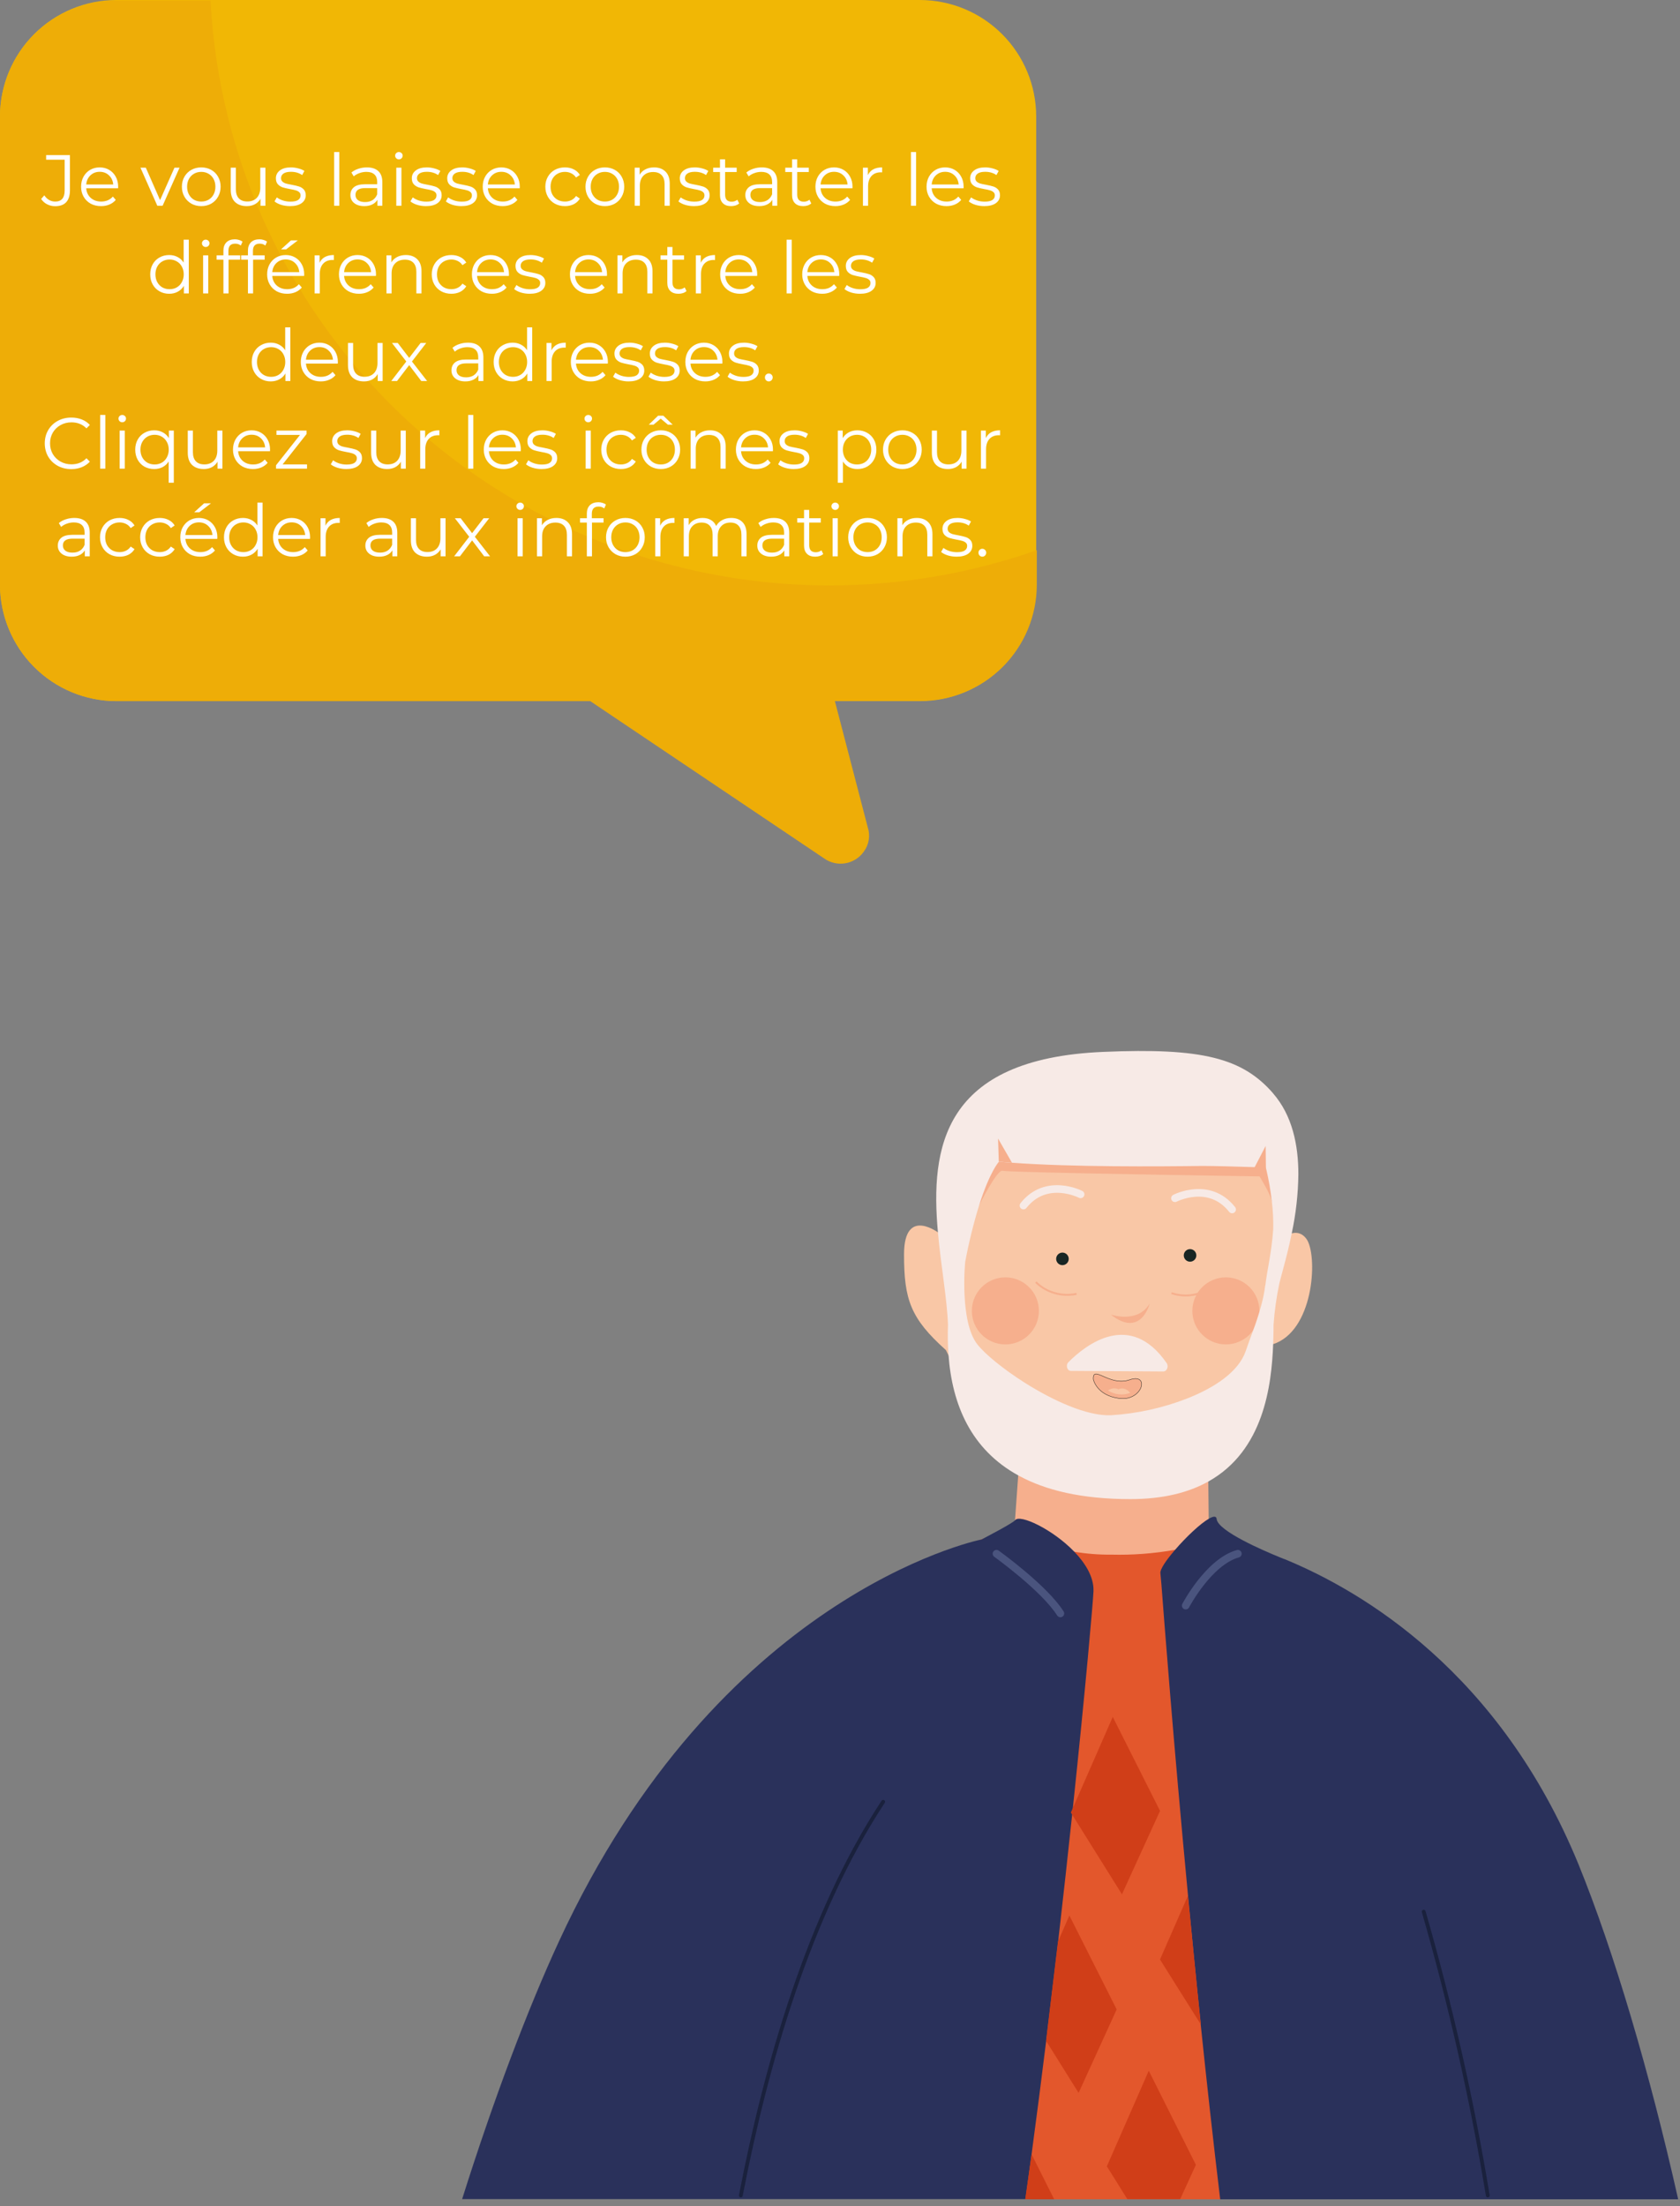 <svg width="441" height="579" viewBox="0 0 441 579" fill="none" xmlns="http://www.w3.org/2000/svg">
<rect x="0" y="0" width="441" height="579" fill="#808080" stroke="none"/>
<g clip-path="url(#clip0)">
<g clip-path="url(#clip1)">
<path d="M269.36 358.06L265.71 409.2C265.71 409.2 287.19 427.65 317.4 410.09L317 371.74C317 371.74 281 337.81 269.36 358.06Z" fill="#F6AF8D"/>
<path d="M269.18 577.18H401.74C395.45 504.18 375.74 424.43 321.37 404.18C320.104 403.62 318.751 403.281 317.37 403.18C315.15 403.24 315.08 405.34 308.37 406.75C302.875 407.719 297.298 408.138 291.72 408C288.461 408.033 285.205 407.779 281.99 407.24C271.68 405.41 270.99 400.86 266.3 401.39C265.83 401.44 265.365 401.53 264.91 401.66H264.85H264.77C262.37 402.327 260.037 403.093 257.77 403.96H257.69C243.1 409.69 231.14 419.96 221.38 433.36C195.99 468.28 185.52 524.42 181.84 577.01H269.37L269.18 577.18Z" fill="#E3572C"/>
<path d="M337.06 327.06C337.06 327.06 335.68 303.06 330.92 296.24C312.92 270.41 253.43 265.82 248.36 319.41C248.36 319.41 247.36 314.48 246.77 323.82C246.77 323.82 237.3 316.26 237.31 329.23C237.31 341.01 238.98 345.99 248.31 354.33C248.31 354.33 263.88 389.01 301.17 387.15C315.42 386.44 326.47 372 331.59 358.21C334.999 348.168 336.844 337.662 337.06 327.06Z" fill="#F9C7A6"/>
<path d="M335.22 326.1C335.22 326.1 339.92 321.1 342.91 325.1C345.9 329.1 345.1 348.15 335.06 352.44C325.02 356.73 335.22 326.1 335.22 326.1Z" fill="#F9C7A6"/>
<path d="M263.91 352.83C268.77 352.83 272.71 348.89 272.71 344.03C272.71 339.17 268.77 335.23 263.91 335.23C259.05 335.23 255.11 339.17 255.11 344.03C255.11 348.89 259.05 352.83 263.91 352.83Z" fill="#F6AF8D"/>
<path d="M321.79 352.83C326.65 352.83 330.59 348.89 330.59 344.03C330.59 339.17 326.65 335.23 321.79 335.23C316.93 335.23 312.99 339.17 312.99 344.03C312.99 348.89 316.93 352.83 321.79 352.83Z" fill="#F6AF8D"/>
<path d="M278.89 332.03C279.801 332.03 280.54 331.291 280.54 330.38C280.54 329.469 279.801 328.73 278.89 328.73C277.979 328.73 277.24 329.469 277.24 330.38C277.24 331.291 277.979 332.03 278.89 332.03Z" fill="#192624"/>
<path d="M312.39 331.12C313.301 331.12 314.04 330.381 314.04 329.47C314.04 328.559 313.301 327.82 312.39 327.82C311.479 327.82 310.74 328.559 310.74 329.47C310.74 330.381 311.479 331.12 312.39 331.12Z" fill="#192624"/>
<path d="M291.59 345C291.59 345 298.66 347.46 301.8 342.08C301.8 342.1 299.53 351.29 291.59 345Z" fill="#F6AF8D"/>
<path d="M283.66 313.45C283.66 313.45 274.66 308.8 268.66 316.39" stroke="#F7EAE6" stroke-width="2" stroke-miterlimit="10" stroke-linecap="round"/>
<path d="M308.43 314.47C308.43 314.47 317.43 309.81 323.43 317.41" stroke="#F7EAE6" stroke-width="2" stroke-miterlimit="10" stroke-linecap="round"/>
<path d="M252.84 576.18H125C132.06 537.3 183 481.28 199 457.23C204.84 448.48 212.8 440.07 221.18 432.53C234.709 420.597 249.311 409.938 264.8 400.69C264.8 400.98 264.99 404.18 265.21 409.61C266.41 438.26 268.51 528.91 252.84 576.18Z" fill="#2A315B"/>
<path d="M210.8 478.32C203.8 506.49 197.44 543.48 192.49 576.18" stroke="#2A315B" stroke-width="2" stroke-miterlimit="10"/>
<path d="M369.61 576.18C366.39 545.83 362.29 515.54 357.27 494.1" stroke="#2A315B" stroke-width="2" stroke-miterlimit="10"/>
<path d="M271.91 336.48C273.051 337.602 274.413 338.474 275.91 339.04C278.047 339.855 280.373 340.035 282.61 339.56" stroke="#F6AF8D" stroke-width="0.5" stroke-miterlimit="10"/>
<path d="M307.52 339.37C309.027 339.883 310.623 340.08 312.21 339.95C314.487 339.746 316.659 338.896 318.47 337.5" stroke="#F6AF8D" stroke-width="0.5" stroke-miterlimit="10"/>
<path d="M287 362C287 362 287.84 366.28 293.9 367C299.96 367.72 301.9 360.25 296.55 362.11C291.2 363.97 286.79 358 287 362Z" fill="#F6AF8D" stroke="#1D1D1B" stroke-width="0.1" stroke-miterlimit="10"/>
<path d="M280.46 357.49C285.09 352.85 296.65 343.84 306.25 357.74C306.84 358.59 306.31 359.94 305.37 359.93L281.11 359.78C280.11 359.77 279.68 358.28 280.46 357.49Z" fill="#F7EAE6"/>
<path d="M290.85 364.92C291.239 364.621 291.703 364.433 292.191 364.376C292.679 364.32 293.173 364.397 293.62 364.6C293.62 364.6 295.09 363.71 296.69 365.55C295.734 365.904 294.709 366.031 293.696 365.922C292.683 365.812 291.708 365.469 290.85 364.92Z" fill="#F9C7A6"/>
<path d="M269.18 577.18C269.707 573.393 270.223 569.61 270.73 565.83L270.79 565.38C272.15 555.27 273.44 545.21 274.65 535.38L274.77 534.43C275.82 525.91 276.77 517.56 277.77 509.49C279.13 497.66 280.36 486.43 281.45 476.15C281.51 475.64 281.56 475.15 281.61 474.64C284.96 442.93 286.91 420.53 287.04 417.64C287.045 417.57 287.045 417.5 287.04 417.43C287.12 413.87 284.94 410.28 281.97 407.2C276.27 401.3 267.67 397.29 266.45 398.97C265.91 399.71 259.02 403.3 257.74 403.97L257.64 404.02C255.56 404.45 188.56 419.02 146.77 509.4C138.55 527.16 129.5 551.15 121.31 577.13H269.18V577.18Z" fill="#2A315B"/>
<path d="M440.52 577.18H320.3C318.44 561.67 316.73 546.18 315.18 531.25V530.9C313.96 519.35 312.87 508.15 311.86 497.53C308 456.93 305.57 424.94 304.86 415.67C304.72 414.02 304.64 413.09 304.61 412.95C304.4 411.95 306.11 409.46 308.43 406.77C311.29 403.43 315.08 399.84 317.37 398.55C318.52 397.89 319.3 397.82 319.37 398.65C319.71 401.84 331.84 407.02 335.84 408.65C336.25 408.81 336.67 408.97 337.08 409.15H337.13C357.76 417.61 393.76 439.01 414.37 489.31C423.64 512.09 433 543.73 440.52 577.18Z" fill="#2A315B"/>
<path d="M313.92 568.14L309.8 577.14H295.92L290.55 568.54L301.55 543.44L313.92 568.14Z" fill="#D03E18"/>
<path d="M277.71 509.58C278.71 507.3 279.71 505 280.71 502.7L293.13 527.36C289.797 534.647 286.463 541.947 283.13 549.26C280.28 544.71 277.45 540.15 274.59 535.6L277.71 509.58Z" fill="#D03E18"/>
<path d="M269.18 577.18H276.72L270.79 565.38L270.73 565.83L269.12 577.18H269.18Z" fill="#D03E18"/>
<path d="M315.18 531.25C311.59 525.57 308.05 519.89 304.5 514.25L311.82 497.55L315.18 531.25Z" fill="#D03E18"/>
<path d="M292.1 450.59L281.1 475.69L294.51 497.14L304.51 475.25L292.1 450.59Z" fill="#D03E18"/>
<path d="M261.58 407.76C261.58 407.76 274.07 416.71 278.35 423.43" stroke="#4A547E" stroke-width="2" stroke-miterlimit="10" stroke-linecap="round"/>
<path d="M311.25 421.38C311.25 421.38 317.25 409.93 324.94 407.76" stroke="#4A547E" stroke-width="2" stroke-miterlimit="10" stroke-linecap="round"/>
<path d="M231.83 472.86C212.31 502.5 201 542.25 194.47 576.18" stroke="#1A213D" stroke-miterlimit="10" stroke-linecap="round"/>
<path d="M390.54 576.18C386.391 551.047 380.774 526.177 373.72 501.7" stroke="#1A213D" stroke-miterlimit="10" stroke-linecap="round"/>
<path d="M257 316.39C257 316.39 261.76 306.77 263.21 307.26C264.66 307.75 330.62 308.73 330.62 308.73C330.62 308.73 333.62 313.53 333.81 315.23C334 316.93 335.46 302 335.46 302L258.66 303.11L257 316.39Z" fill="#F6AF8D"/>
<path d="M262.19 304.87C263.19 304.96 264.19 305.05 265.28 305.13L262.19 304.87ZM334.19 286.93C326.14 277.69 315.63 274.93 289.6 276.06C247.36 277.83 244.22 301.29 246.2 323.39C246.99 332.18 248.59 340.77 248.85 347.69C248.743 350.314 248.786 352.941 248.98 355.56C249.93 368.69 254.91 380.41 267.3 387.21C274.43 391.14 284.02 393.43 296.72 393.43C305.42 393.43 312.09 391.67 317.21 388.8C331.72 380.68 333.79 363.69 334.21 352.7C334.25 351.44 334.28 350.27 334.3 349.19C334.3 348.68 334.3 348.19 334.3 347.73C334.56 344.032 335.078 340.356 335.85 336.73C336.07 335.82 336.39 334.67 336.75 333.32C337.45 330.72 338.33 327.39 339.09 323.64C340.176 318.563 340.755 313.391 340.82 308.2C340.83 300.46 339.21 292.7 334.17 286.93H334.19ZM332.09 337.44C332.09 337.44 332.09 337.51 332.09 337.54C331.893 339.116 331.585 340.677 331.17 342.21C330.99 342.88 330.81 343.53 330.62 344.21C329.78 347.02 328.93 349.21 328.93 349.21C328.3 350.88 327.65 352.69 327 354.57C325.14 360 318.84 364.19 311.6 367.03C305.201 369.522 298.454 371.003 291.6 371.42C285.36 371.67 276.45 367.59 269.05 362.92C263.39 359.34 258.6 355.42 256.56 352.82C251.89 346.9 253.31 331.45 253.37 331.14C254.302 326.156 255.514 321.228 257 316.38C259.85 307.38 262.21 304.89 262.21 304.89C263.21 304.98 264.21 305.07 265.3 305.15H265.67C281.25 306.3 303.87 306.15 315.67 305.99C318.58 305.99 325.49 306.17 329.42 306.31L332.27 306.41C332.27 306.53 332.34 306.66 332.38 306.81C333.044 309.611 333.538 312.45 333.86 315.31C334.152 317.732 334.273 320.171 334.22 322.61C333.72 329.36 332.61 333.21 332.15 337.38C332.141 337.377 332.131 337.376 332.121 337.377C332.111 337.379 332.102 337.383 332.094 337.389C332.086 337.394 332.08 337.402 332.075 337.411C332.071 337.42 332.069 337.43 332.07 337.44H332.09Z" fill="#F7EAE6"/>
<path d="M265.65 305.16L261.99 298.8L262.18 304.87L265.65 305.16Z" fill="#F6AF8D"/>
<path d="M328.86 307.26L332.23 300.75L332.31 306.82L328.86 307.26Z" fill="#F6AF8D"/>
<path d="M0 30.54V153.44C0.008 161.539 3.227 169.305 8.953 175.033C14.678 180.762 22.441 183.987 30.54 184H241.47C245.474 184.007 249.439 183.224 253.14 181.698C256.841 180.172 260.206 177.931 263.041 175.104C265.876 172.278 268.126 168.92 269.664 165.223C271.201 161.527 271.995 157.564 272 153.56V153.44V30.54C271.992 22.445 268.773 14.683 263.05 8.957C257.326 3.232 249.566 0.011 241.47 0L30.54 0C22.444 0.013 14.684 3.235 8.96 8.96C3.235 14.684 0.013 22.444 0 30.54H0Z" fill="#F1B705"/>
<path d="M0 30.54V153.44C0.008 161.539 3.227 169.305 8.953 175.033C14.678 180.762 22.441 183.987 30.54 184H154.93L216.3 225.26C217.094 225.832 217.993 226.242 218.945 226.467C219.897 226.691 220.884 226.726 221.85 226.569C222.816 226.412 223.741 226.067 224.573 225.552C225.405 225.037 226.128 224.364 226.7 223.57L226.77 223.47C227.44 222.563 227.881 221.507 228.055 220.393C228.229 219.278 228.131 218.138 227.77 217.07L219.13 183.9H241.62C245.619 183.912 249.581 183.136 253.28 181.617C256.978 180.097 260.342 177.864 263.178 175.045C266.014 172.226 268.267 168.876 269.808 165.186C271.349 161.496 272.148 157.539 272.16 153.54V144.4C254.637 150.528 236.204 153.652 217.64 153.64C190.447 153.611 163.687 146.821 139.77 133.88C138.58 133.14 137.24 132.54 136.05 131.8C112.674 118.334 93.038 99.234 78.93 76.241C64.821 53.247 56.687 27.09 55.27 0.15H30.54C26.54 0.139 22.577 0.917 18.877 2.438C15.178 3.959 11.814 6.194 8.978 9.015C6.142 11.836 3.89 15.188 2.349 18.88C0.809 22.571 0.01 26.53 0 30.53L0 30.54Z" fill="#EEAD07"/>
<path d="M14.484 54.114C13.724 54.114 13.021 53.949 12.375 53.62C11.729 53.291 11.203 52.822 10.798 52.214L11.634 51.264C12.369 52.353 13.325 52.898 14.503 52.898C16.15 52.898 16.973 51.923 16.973 49.972V41.916H12.109V40.7H18.36V49.915C18.36 51.308 18.031 52.36 17.372 53.069C16.726 53.766 15.763 54.114 14.484 54.114ZM30.995 49.421H22.635C22.711 50.46 23.11 51.302 23.832 51.948C24.554 52.581 25.466 52.898 26.568 52.898C27.188 52.898 27.758 52.79 28.278 52.575C28.797 52.347 29.247 52.018 29.627 51.587L30.387 52.461C29.943 52.993 29.386 53.398 28.715 53.677C28.056 53.956 27.328 54.095 26.53 54.095C25.504 54.095 24.592 53.88 23.794 53.449C23.008 53.006 22.394 52.398 21.951 51.625C21.507 50.852 21.286 49.978 21.286 49.003C21.286 48.028 21.495 47.154 21.913 46.381C22.343 45.608 22.926 45.007 23.661 44.576C24.408 44.145 25.244 43.93 26.169 43.93C27.093 43.93 27.923 44.145 28.658 44.576C29.392 45.007 29.969 45.608 30.387 46.381C30.805 47.141 31.014 48.015 31.014 49.003L30.995 49.421ZM26.169 45.089C25.206 45.089 24.395 45.399 23.737 46.02C23.091 46.628 22.723 47.426 22.635 48.414H29.722C29.633 47.426 29.259 46.628 28.601 46.02C27.955 45.399 27.144 45.089 26.169 45.089ZM47.13 44.006L42.684 54H41.297L36.87 44.006H38.276L42.019 52.518L45.8 44.006H47.13ZM52.837 54.095C51.874 54.095 51.006 53.88 50.234 53.449C49.461 53.006 48.853 52.398 48.41 51.625C47.966 50.852 47.745 49.978 47.745 49.003C47.745 48.028 47.966 47.154 48.41 46.381C48.853 45.608 49.461 45.007 50.234 44.576C51.006 44.145 51.874 43.93 52.837 43.93C53.799 43.93 54.667 44.145 55.44 44.576C56.212 45.007 56.814 45.608 57.245 46.381C57.688 47.154 57.91 48.028 57.91 49.003C57.91 49.978 57.688 50.852 57.245 51.625C56.814 52.398 56.212 53.006 55.44 53.449C54.667 53.88 53.799 54.095 52.837 54.095ZM52.837 52.898C53.546 52.898 54.179 52.74 54.737 52.423C55.307 52.094 55.75 51.631 56.067 51.036C56.383 50.441 56.542 49.763 56.542 49.003C56.542 48.243 56.383 47.565 56.067 46.97C55.75 46.375 55.307 45.919 54.737 45.602C54.179 45.273 53.546 45.108 52.837 45.108C52.127 45.108 51.488 45.273 50.918 45.602C50.36 45.919 49.917 46.375 49.588 46.97C49.271 47.565 49.113 48.243 49.113 49.003C49.113 49.763 49.271 50.441 49.588 51.036C49.917 51.631 50.36 52.094 50.918 52.423C51.488 52.74 52.127 52.898 52.837 52.898ZM69.67 44.006V54H68.378V52.176C68.023 52.784 67.535 53.259 66.915 53.601C66.294 53.93 65.585 54.095 64.787 54.095C63.482 54.095 62.45 53.734 61.69 53.012C60.942 52.277 60.569 51.207 60.569 49.801V44.006H61.918V49.668C61.918 50.719 62.177 51.517 62.697 52.062C63.216 52.607 63.957 52.879 64.92 52.879C65.971 52.879 66.801 52.562 67.409 51.929C68.017 51.283 68.321 50.39 68.321 49.25V44.006H69.67ZM76.127 54.095C75.316 54.095 74.537 53.981 73.79 53.753C73.055 53.512 72.479 53.215 72.061 52.86L72.669 51.796C73.087 52.125 73.613 52.398 74.246 52.613C74.879 52.816 75.538 52.917 76.222 52.917C77.134 52.917 77.805 52.778 78.236 52.499C78.679 52.208 78.901 51.802 78.901 51.283C78.901 50.916 78.781 50.631 78.54 50.428C78.299 50.213 77.995 50.054 77.628 49.953C77.261 49.839 76.773 49.731 76.165 49.63C75.354 49.478 74.702 49.326 74.208 49.174C73.714 49.009 73.29 48.737 72.935 48.357C72.593 47.977 72.422 47.451 72.422 46.78C72.422 45.944 72.77 45.26 73.467 44.728C74.164 44.196 75.133 43.93 76.374 43.93C77.02 43.93 77.666 44.019 78.312 44.196C78.958 44.361 79.49 44.582 79.908 44.861L79.319 45.944C78.496 45.374 77.514 45.089 76.374 45.089C75.513 45.089 74.86 45.241 74.417 45.545C73.986 45.849 73.771 46.248 73.771 46.742C73.771 47.122 73.891 47.426 74.132 47.654C74.385 47.882 74.696 48.053 75.063 48.167C75.43 48.268 75.937 48.376 76.583 48.49C77.381 48.642 78.021 48.794 78.502 48.946C78.983 49.098 79.395 49.358 79.737 49.725C80.079 50.092 80.25 50.599 80.25 51.245C80.25 52.119 79.883 52.816 79.148 53.335C78.426 53.842 77.419 54.095 76.127 54.095ZM87.716 39.902H89.065V54H87.716V39.902ZM96.315 43.93C97.62 43.93 98.62 44.259 99.317 44.918C100.014 45.564 100.362 46.527 100.362 47.806V54H99.07V52.442C98.766 52.961 98.316 53.367 97.721 53.658C97.138 53.949 96.442 54.095 95.631 54.095C94.516 54.095 93.63 53.829 92.971 53.297C92.312 52.765 91.983 52.062 91.983 51.188C91.983 50.339 92.287 49.655 92.895 49.136C93.516 48.617 94.497 48.357 95.84 48.357H99.013V47.749C99.013 46.888 98.772 46.235 98.291 45.792C97.81 45.336 97.107 45.108 96.182 45.108C95.549 45.108 94.941 45.216 94.358 45.431C93.775 45.634 93.275 45.919 92.857 46.286L92.249 45.279C92.756 44.848 93.364 44.519 94.073 44.291C94.782 44.05 95.53 43.93 96.315 43.93ZM95.84 53.031C96.6 53.031 97.252 52.86 97.797 52.518C98.342 52.163 98.747 51.657 99.013 50.998V49.364H95.878C94.168 49.364 93.313 49.959 93.313 51.15C93.313 51.733 93.535 52.195 93.978 52.537C94.421 52.866 95.042 53.031 95.84 53.031ZM104.026 44.006H105.375V54H104.026V44.006ZM104.71 41.821C104.431 41.821 104.197 41.726 104.007 41.536C103.817 41.346 103.722 41.118 103.722 40.852C103.722 40.599 103.817 40.377 104.007 40.187C104.197 39.997 104.431 39.902 104.71 39.902C104.989 39.902 105.223 39.997 105.413 40.187C105.603 40.364 105.698 40.58 105.698 40.833C105.698 41.112 105.603 41.346 105.413 41.536C105.223 41.726 104.989 41.821 104.71 41.821ZM111.808 54.095C110.997 54.095 110.218 53.981 109.471 53.753C108.736 53.512 108.16 53.215 107.742 52.86L108.35 51.796C108.768 52.125 109.293 52.398 109.927 52.613C110.56 52.816 111.219 52.917 111.903 52.917C112.815 52.917 113.486 52.778 113.917 52.499C114.36 52.208 114.582 51.802 114.582 51.283C114.582 50.916 114.461 50.631 114.221 50.428C113.98 50.213 113.676 50.054 113.309 49.953C112.941 49.839 112.454 49.731 111.846 49.63C111.035 49.478 110.383 49.326 109.889 49.174C109.395 49.009 108.97 48.737 108.616 48.357C108.274 47.977 108.103 47.451 108.103 46.78C108.103 45.944 108.451 45.26 109.148 44.728C109.844 44.196 110.813 43.93 112.055 43.93C112.701 43.93 113.347 44.019 113.993 44.196C114.639 44.361 115.171 44.582 115.589 44.861L115 45.944C114.176 45.374 113.195 45.089 112.055 45.089C111.193 45.089 110.541 45.241 110.098 45.545C109.667 45.849 109.452 46.248 109.452 46.742C109.452 47.122 109.572 47.426 109.813 47.654C110.066 47.882 110.376 48.053 110.744 48.167C111.111 48.268 111.618 48.376 112.264 48.49C113.062 48.642 113.701 48.794 114.183 48.946C114.664 49.098 115.076 49.358 115.418 49.725C115.76 50.092 115.931 50.599 115.931 51.245C115.931 52.119 115.563 52.816 114.829 53.335C114.107 53.842 113.1 54.095 111.808 54.095ZM121.103 54.095C120.293 54.095 119.514 53.981 118.766 53.753C118.032 53.512 117.455 53.215 117.037 52.86L117.645 51.796C118.063 52.125 118.589 52.398 119.222 52.613C119.856 52.816 120.514 52.917 121.198 52.917C122.11 52.917 122.782 52.778 123.212 52.499C123.656 52.208 123.877 51.802 123.877 51.283C123.877 50.916 123.757 50.631 123.516 50.428C123.276 50.213 122.972 50.054 122.604 49.953C122.237 49.839 121.749 49.731 121.141 49.63C120.331 49.478 119.678 49.326 119.184 49.174C118.69 49.009 118.266 48.737 117.911 48.357C117.569 47.977 117.398 47.451 117.398 46.78C117.398 45.944 117.747 45.26 118.443 44.728C119.14 44.196 120.109 43.93 121.35 43.93C121.996 43.93 122.642 44.019 123.288 44.196C123.934 44.361 124.466 44.582 124.884 44.861L124.295 45.944C123.472 45.374 122.49 45.089 121.35 45.089C120.489 45.089 119.837 45.241 119.393 45.545C118.963 45.849 118.747 46.248 118.747 46.742C118.747 47.122 118.868 47.426 119.108 47.654C119.362 47.882 119.672 48.053 120.039 48.167C120.407 48.268 120.913 48.376 121.559 48.49C122.357 48.642 122.997 48.794 123.478 48.946C123.96 49.098 124.371 49.358 124.713 49.725C125.055 50.092 125.226 50.599 125.226 51.245C125.226 52.119 124.859 52.816 124.124 53.335C123.402 53.842 122.395 54.095 121.103 54.095ZM136.422 49.421H128.062C128.138 50.46 128.537 51.302 129.259 51.948C129.981 52.581 130.893 52.898 131.995 52.898C132.616 52.898 133.186 52.79 133.705 52.575C134.225 52.347 134.674 52.018 135.054 51.587L135.814 52.461C135.371 52.993 134.814 53.398 134.142 53.677C133.484 53.956 132.755 54.095 131.957 54.095C130.931 54.095 130.019 53.88 129.221 53.449C128.436 53.006 127.822 52.398 127.378 51.625C126.935 50.852 126.713 49.978 126.713 49.003C126.713 48.028 126.922 47.154 127.34 46.381C127.771 45.608 128.354 45.007 129.088 44.576C129.836 44.145 130.672 43.93 131.596 43.93C132.521 43.93 133.351 44.145 134.085 44.576C134.82 45.007 135.396 45.608 135.814 46.381C136.232 47.141 136.441 48.015 136.441 49.003L136.422 49.421ZM131.596 45.089C130.634 45.089 129.823 45.399 129.164 46.02C128.518 46.628 128.151 47.426 128.062 48.414H135.149C135.061 47.426 134.687 46.628 134.028 46.02C133.382 45.399 132.572 45.089 131.596 45.089ZM148.302 54.095C147.314 54.095 146.427 53.88 145.642 53.449C144.869 53.018 144.261 52.417 143.818 51.644C143.374 50.859 143.153 49.978 143.153 49.003C143.153 48.028 143.374 47.154 143.818 46.381C144.261 45.608 144.869 45.007 145.642 44.576C146.427 44.145 147.314 43.93 148.302 43.93C149.163 43.93 149.929 44.101 150.601 44.443C151.285 44.772 151.823 45.26 152.216 45.906L151.209 46.59C150.879 46.096 150.461 45.729 149.955 45.488C149.448 45.235 148.897 45.108 148.302 45.108C147.58 45.108 146.927 45.273 146.345 45.602C145.775 45.919 145.325 46.375 144.996 46.97C144.679 47.565 144.521 48.243 144.521 49.003C144.521 49.776 144.679 50.46 144.996 51.055C145.325 51.638 145.775 52.094 146.345 52.423C146.927 52.74 147.58 52.898 148.302 52.898C148.897 52.898 149.448 52.778 149.955 52.537C150.461 52.296 150.879 51.929 151.209 51.435L152.216 52.119C151.823 52.765 151.285 53.259 150.601 53.601C149.917 53.93 149.15 54.095 148.302 54.095ZM158.784 54.095C157.821 54.095 156.954 53.88 156.181 53.449C155.408 53.006 154.8 52.398 154.357 51.625C153.914 50.852 153.692 49.978 153.692 49.003C153.692 48.028 153.914 47.154 154.357 46.381C154.8 45.608 155.408 45.007 156.181 44.576C156.954 44.145 157.821 43.93 158.784 43.93C159.747 43.93 160.614 44.145 161.387 44.576C162.16 45.007 162.761 45.608 163.192 46.381C163.635 47.154 163.857 48.028 163.857 49.003C163.857 49.978 163.635 50.852 163.192 51.625C162.761 52.398 162.16 53.006 161.387 53.449C160.614 53.88 159.747 54.095 158.784 54.095ZM158.784 52.898C159.493 52.898 160.127 52.74 160.684 52.423C161.254 52.094 161.697 51.631 162.014 51.036C162.331 50.441 162.489 49.763 162.489 49.003C162.489 48.243 162.331 47.565 162.014 46.97C161.697 46.375 161.254 45.919 160.684 45.602C160.127 45.273 159.493 45.108 158.784 45.108C158.075 45.108 157.435 45.273 156.865 45.602C156.308 45.919 155.864 46.375 155.535 46.97C155.218 47.565 155.06 48.243 155.06 49.003C155.06 49.763 155.218 50.441 155.535 51.036C155.864 51.631 156.308 52.094 156.865 52.423C157.435 52.74 158.075 52.898 158.784 52.898ZM171.703 43.93C172.957 43.93 173.951 44.297 174.686 45.032C175.433 45.754 175.807 46.812 175.807 48.205V54H174.458V48.338C174.458 47.299 174.198 46.508 173.679 45.963C173.16 45.418 172.419 45.146 171.456 45.146C170.379 45.146 169.524 45.469 168.891 46.115C168.27 46.748 167.96 47.629 167.96 48.756V54H166.611V44.006H167.903V45.849C168.27 45.241 168.777 44.772 169.423 44.443C170.082 44.101 170.842 43.93 171.703 43.93ZM182.148 54.095C181.338 54.095 180.559 53.981 179.811 53.753C179.077 53.512 178.5 53.215 178.082 52.86L178.69 51.796C179.108 52.125 179.634 52.398 180.267 52.613C180.901 52.816 181.559 52.917 182.243 52.917C183.155 52.917 183.827 52.778 184.257 52.499C184.701 52.208 184.922 51.802 184.922 51.283C184.922 50.916 184.802 50.631 184.561 50.428C184.321 50.213 184.017 50.054 183.649 49.953C183.282 49.839 182.794 49.731 182.186 49.63C181.376 49.478 180.723 49.326 180.229 49.174C179.735 49.009 179.311 48.737 178.956 48.357C178.614 47.977 178.443 47.451 178.443 46.78C178.443 45.944 178.792 45.26 179.488 44.728C180.185 44.196 181.154 43.93 182.395 43.93C183.041 43.93 183.687 44.019 184.333 44.196C184.979 44.361 185.511 44.582 185.929 44.861L185.34 45.944C184.517 45.374 183.535 45.089 182.395 45.089C181.534 45.089 180.882 45.241 180.438 45.545C180.008 45.849 179.792 46.248 179.792 46.742C179.792 47.122 179.913 47.426 180.153 47.654C180.407 47.882 180.717 48.053 181.084 48.167C181.452 48.268 181.958 48.376 182.604 48.49C183.402 48.642 184.042 48.794 184.523 48.946C185.005 49.098 185.416 49.358 185.758 49.725C186.1 50.092 186.271 50.599 186.271 51.245C186.271 52.119 185.904 52.816 185.169 53.335C184.447 53.842 183.44 54.095 182.148 54.095ZM194.028 53.392C193.775 53.62 193.458 53.797 193.078 53.924C192.711 54.038 192.325 54.095 191.919 54.095C190.982 54.095 190.26 53.842 189.753 53.335C189.247 52.828 188.993 52.113 188.993 51.188V45.146H187.207V44.006H188.993V41.821H190.342V44.006H193.382V45.146H190.342V51.112C190.342 51.707 190.488 52.163 190.779 52.48C191.083 52.784 191.514 52.936 192.071 52.936C192.35 52.936 192.616 52.892 192.869 52.803C193.135 52.714 193.363 52.588 193.553 52.423L194.028 53.392ZM199.98 43.93C201.285 43.93 202.285 44.259 202.982 44.918C203.679 45.564 204.027 46.527 204.027 47.806V54H202.735V52.442C202.431 52.961 201.981 53.367 201.386 53.658C200.803 53.949 200.107 54.095 199.296 54.095C198.181 54.095 197.295 53.829 196.636 53.297C195.977 52.765 195.648 52.062 195.648 51.188C195.648 50.339 195.952 49.655 196.56 49.136C197.181 48.617 198.162 48.357 199.505 48.357H202.678V47.749C202.678 46.888 202.437 46.235 201.956 45.792C201.475 45.336 200.772 45.108 199.847 45.108C199.214 45.108 198.606 45.216 198.023 45.431C197.44 45.634 196.94 45.919 196.522 46.286L195.914 45.279C196.421 44.848 197.029 44.519 197.738 44.291C198.447 44.05 199.195 43.93 199.98 43.93ZM199.505 53.031C200.265 53.031 200.917 52.86 201.462 52.518C202.007 52.163 202.412 51.657 202.678 50.998V49.364H199.543C197.833 49.364 196.978 49.959 196.978 51.15C196.978 51.733 197.2 52.195 197.643 52.537C198.086 52.866 198.707 53.031 199.505 53.031ZM212.954 53.392C212.701 53.62 212.384 53.797 212.004 53.924C211.637 54.038 211.25 54.095 210.845 54.095C209.908 54.095 209.186 53.842 208.679 53.335C208.172 52.828 207.919 52.113 207.919 51.188V45.146H206.133V44.006H207.919V41.821H209.268V44.006H212.308V45.146H209.268V51.112C209.268 51.707 209.414 52.163 209.705 52.48C210.009 52.784 210.44 52.936 210.997 52.936C211.276 52.936 211.542 52.892 211.795 52.803C212.061 52.714 212.289 52.588 212.479 52.423L212.954 53.392ZM223.759 49.421H215.399C215.475 50.46 215.874 51.302 216.596 51.948C217.318 52.581 218.23 52.898 219.332 52.898C219.953 52.898 220.523 52.79 221.042 52.575C221.562 52.347 222.011 52.018 222.391 51.587L223.151 52.461C222.708 52.993 222.151 53.398 221.479 53.677C220.821 53.956 220.092 54.095 219.294 54.095C218.268 54.095 217.356 53.88 216.558 53.449C215.773 53.006 215.159 52.398 214.715 51.625C214.272 50.852 214.05 49.978 214.05 49.003C214.05 48.028 214.259 47.154 214.677 46.381C215.108 45.608 215.691 45.007 216.425 44.576C217.173 44.145 218.009 43.93 218.933 43.93C219.858 43.93 220.688 44.145 221.422 44.576C222.157 45.007 222.733 45.608 223.151 46.381C223.569 47.141 223.778 48.015 223.778 49.003L223.759 49.421ZM218.933 45.089C217.971 45.089 217.16 45.399 216.501 46.02C215.855 46.628 215.488 47.426 215.399 48.414H222.486C222.398 47.426 222.024 46.628 221.365 46.02C220.719 45.399 219.909 45.089 218.933 45.089ZM227.816 45.963C228.133 45.292 228.601 44.785 229.222 44.443C229.855 44.101 230.634 43.93 231.559 43.93V45.241L231.236 45.222C230.185 45.222 229.361 45.545 228.766 46.191C228.171 46.837 227.873 47.743 227.873 48.908V54H226.524V44.006H227.816V45.963ZM239.123 39.902H240.472V54H239.123V39.902ZM252.927 49.421H244.567C244.643 50.46 245.042 51.302 245.764 51.948C246.486 52.581 247.398 52.898 248.5 52.898C249.121 52.898 249.691 52.79 250.21 52.575C250.73 52.347 251.179 52.018 251.559 51.587L252.319 52.461C251.876 52.993 251.319 53.398 250.647 53.677C249.989 53.956 249.26 54.095 248.462 54.095C247.436 54.095 246.524 53.88 245.726 53.449C244.941 53.006 244.327 52.398 243.883 51.625C243.44 50.852 243.218 49.978 243.218 49.003C243.218 48.028 243.427 47.154 243.845 46.381C244.276 45.608 244.859 45.007 245.593 44.576C246.341 44.145 247.177 43.93 248.101 43.93C249.026 43.93 249.856 44.145 250.59 44.576C251.325 45.007 251.901 45.608 252.319 46.381C252.737 47.141 252.946 48.015 252.946 49.003L252.927 49.421ZM248.101 45.089C247.139 45.089 246.328 45.399 245.669 46.02C245.023 46.628 244.656 47.426 244.567 48.414H251.654C251.566 47.426 251.192 46.628 250.533 46.02C249.887 45.399 249.077 45.089 248.101 45.089ZM258.371 54.095C257.56 54.095 256.781 53.981 256.034 53.753C255.299 53.512 254.723 53.215 254.305 52.86L254.913 51.796C255.331 52.125 255.857 52.398 256.49 52.613C257.123 52.816 257.782 52.917 258.466 52.917C259.378 52.917 260.049 52.778 260.48 52.499C260.923 52.208 261.145 51.802 261.145 51.283C261.145 50.916 261.025 50.631 260.784 50.428C260.543 50.213 260.239 50.054 259.872 49.953C259.505 49.839 259.017 49.731 258.409 49.63C257.598 49.478 256.946 49.326 256.452 49.174C255.958 49.009 255.534 48.737 255.179 48.357C254.837 47.977 254.666 47.451 254.666 46.78C254.666 45.944 255.014 45.26 255.711 44.728C256.408 44.196 257.377 43.93 258.618 43.93C259.264 43.93 259.91 44.019 260.556 44.196C261.202 44.361 261.734 44.582 262.152 44.861L261.563 45.944C260.74 45.374 259.758 45.089 258.618 45.089C257.757 45.089 257.104 45.241 256.661 45.545C256.23 45.849 256.015 46.248 256.015 46.742C256.015 47.122 256.135 47.426 256.376 47.654C256.629 47.882 256.94 48.053 257.307 48.167C257.674 48.268 258.181 48.376 258.827 48.49C259.625 48.642 260.265 48.794 260.746 48.946C261.227 49.098 261.639 49.358 261.981 49.725C262.323 50.092 262.494 50.599 262.494 51.245C262.494 52.119 262.127 52.816 261.392 53.335C260.67 53.842 259.663 54.095 258.371 54.095ZM49.559 62.902V77H48.267V75.024C47.862 75.695 47.323 76.208 46.652 76.563C45.993 76.918 45.246 77.095 44.41 77.095C43.473 77.095 42.624 76.88 41.864 76.449C41.104 76.018 40.509 75.417 40.078 74.644C39.647 73.871 39.432 72.991 39.432 72.003C39.432 71.015 39.647 70.135 40.078 69.362C40.509 68.589 41.104 67.994 41.864 67.576C42.624 67.145 43.473 66.93 44.41 66.93C45.221 66.93 45.949 67.101 46.595 67.443C47.254 67.772 47.792 68.26 48.21 68.906V62.902H49.559ZM44.524 75.898C45.221 75.898 45.848 75.74 46.405 75.423C46.975 75.094 47.418 74.631 47.735 74.036C48.064 73.441 48.229 72.763 48.229 72.003C48.229 71.243 48.064 70.565 47.735 69.97C47.418 69.375 46.975 68.919 46.405 68.602C45.848 68.273 45.221 68.108 44.524 68.108C43.815 68.108 43.175 68.273 42.605 68.602C42.048 68.919 41.604 69.375 41.275 69.97C40.958 70.565 40.8 71.243 40.8 72.003C40.8 72.763 40.958 73.441 41.275 74.036C41.604 74.631 42.048 75.094 42.605 75.423C43.175 75.74 43.815 75.898 44.524 75.898ZM53.316 67.006H54.665V77H53.316V67.006ZM54 64.821C53.721 64.821 53.487 64.726 53.297 64.536C53.107 64.346 53.012 64.118 53.012 63.852C53.012 63.599 53.107 63.377 53.297 63.187C53.487 62.997 53.721 62.902 54 62.902C54.279 62.902 54.513 62.997 54.703 63.187C54.893 63.364 54.988 63.58 54.988 63.833C54.988 64.112 54.893 64.346 54.703 64.536C54.513 64.726 54.279 64.821 54 64.821ZM61.725 63.947C61.142 63.947 60.699 64.105 60.395 64.422C60.103 64.739 59.958 65.207 59.958 65.828V67.006H63.036V68.146H59.996V77H58.647V68.146H56.861V67.006H58.647V65.771C58.647 64.859 58.906 64.137 59.426 63.605C59.958 63.073 60.705 62.807 61.668 62.807C62.048 62.807 62.415 62.864 62.77 62.978C63.124 63.079 63.422 63.231 63.663 63.434L63.207 64.441C62.814 64.112 62.32 63.947 61.725 63.947ZM68.163 63.947C67.58 63.947 67.137 64.105 66.833 64.422C66.542 64.739 66.396 65.207 66.396 65.828V67.006H69.474V68.146H66.434V77H65.085V68.146H63.299V67.006H65.085V65.771C65.085 64.859 65.345 64.137 65.864 63.605C66.396 63.073 67.143 62.807 68.106 62.807C68.486 62.807 68.853 62.864 69.208 62.978C69.563 63.079 69.86 63.231 70.101 63.434L69.645 64.441C69.252 64.112 68.758 63.947 68.163 63.947ZM79.831 72.421H71.471C71.547 73.46 71.946 74.302 72.668 74.948C73.39 75.581 74.302 75.898 75.404 75.898C76.024 75.898 76.594 75.79 77.114 75.575C77.633 75.347 78.083 75.018 78.463 74.587L79.223 75.461C78.779 75.993 78.222 76.398 77.551 76.677C76.892 76.956 76.164 77.095 75.366 77.095C74.34 77.095 73.428 76.88 72.63 76.449C71.844 76.006 71.23 75.398 70.787 74.625C70.343 73.852 70.122 72.978 70.122 72.003C70.122 71.028 70.331 70.154 70.749 69.381C71.179 68.608 71.762 68.007 72.497 67.576C73.244 67.145 74.08 66.93 75.005 66.93C75.929 66.93 76.759 67.145 77.494 67.576C78.228 68.007 78.805 68.608 79.223 69.381C79.641 70.141 79.85 71.015 79.85 72.003L79.831 72.421ZM75.005 68.089C74.042 68.089 73.231 68.399 72.573 69.02C71.927 69.628 71.559 70.426 71.471 71.414H78.558C78.469 70.426 78.095 69.628 77.437 69.02C76.791 68.399 75.98 68.089 75.005 68.089ZM76.373 63.092H78.178L75.1 65.448H73.77L76.373 63.092ZM83.887 68.963C84.204 68.292 84.673 67.785 85.293 67.443C85.927 67.101 86.706 66.93 87.63 66.93V68.241L87.307 68.222C86.256 68.222 85.433 68.545 84.837 69.191C84.242 69.837 83.944 70.743 83.944 71.908V77H82.595V67.006H83.887V68.963ZM98.682 72.421H90.322C90.398 73.46 90.797 74.302 91.519 74.948C92.241 75.581 93.153 75.898 94.255 75.898C94.876 75.898 95.446 75.79 95.965 75.575C96.484 75.347 96.934 75.018 97.314 74.587L98.074 75.461C97.631 75.993 97.073 76.398 96.402 76.677C95.743 76.956 95.015 77.095 94.217 77.095C93.191 77.095 92.279 76.88 91.481 76.449C90.696 76.006 90.082 75.398 89.638 74.625C89.195 73.852 88.973 72.978 88.973 72.003C88.973 71.028 89.182 70.154 89.6 69.381C90.031 68.608 90.614 68.007 91.348 67.576C92.096 67.145 92.931 66.93 93.856 66.93C94.781 66.93 95.611 67.145 96.345 67.576C97.08 68.007 97.656 68.608 98.074 69.381C98.492 70.141 98.701 71.015 98.701 72.003L98.682 72.421ZM93.856 68.089C92.894 68.089 92.083 68.399 91.424 69.02C90.778 69.628 90.411 70.426 90.322 71.414H97.409C97.32 70.426 96.947 69.628 96.288 69.02C95.642 68.399 94.832 68.089 93.856 68.089ZM106.539 66.93C107.793 66.93 108.787 67.297 109.522 68.032C110.269 68.754 110.643 69.812 110.643 71.205V77H109.294V71.338C109.294 70.299 109.034 69.508 108.515 68.963C107.996 68.418 107.255 68.146 106.292 68.146C105.215 68.146 104.36 68.469 103.727 69.115C103.106 69.748 102.796 70.629 102.796 71.756V77H101.447V67.006H102.739V68.849C103.106 68.241 103.613 67.772 104.259 67.443C104.918 67.101 105.678 66.93 106.539 66.93ZM118.484 77.095C117.496 77.095 116.61 76.88 115.824 76.449C115.052 76.018 114.444 75.417 114 74.644C113.557 73.859 113.335 72.978 113.335 72.003C113.335 71.028 113.557 70.154 114 69.381C114.444 68.608 115.052 68.007 115.824 67.576C116.61 67.145 117.496 66.93 118.484 66.93C119.346 66.93 120.112 67.101 120.783 67.443C121.467 67.772 122.006 68.26 122.398 68.906L121.391 69.59C121.062 69.096 120.644 68.729 120.137 68.488C119.631 68.235 119.08 68.108 118.484 68.108C117.762 68.108 117.11 68.273 116.527 68.602C115.957 68.919 115.508 69.375 115.178 69.97C114.862 70.565 114.703 71.243 114.703 72.003C114.703 72.776 114.862 73.46 115.178 74.055C115.508 74.638 115.957 75.094 116.527 75.423C117.11 75.74 117.762 75.898 118.484 75.898C119.08 75.898 119.631 75.778 120.137 75.537C120.644 75.296 121.062 74.929 121.391 74.435L122.398 75.119C122.006 75.765 121.467 76.259 120.783 76.601C120.099 76.93 119.333 77.095 118.484 77.095ZM133.583 72.421H125.223C125.299 73.46 125.698 74.302 126.42 74.948C127.142 75.581 128.054 75.898 129.156 75.898C129.777 75.898 130.347 75.79 130.866 75.575C131.386 75.347 131.835 75.018 132.215 74.587L132.975 75.461C132.532 75.993 131.975 76.398 131.303 76.677C130.645 76.956 129.916 77.095 129.118 77.095C128.092 77.095 127.18 76.88 126.382 76.449C125.597 76.006 124.983 75.398 124.539 74.625C124.096 73.852 123.874 72.978 123.874 72.003C123.874 71.028 124.083 70.154 124.501 69.381C124.932 68.608 125.515 68.007 126.249 67.576C126.997 67.145 127.833 66.93 128.757 66.93C129.682 66.93 130.512 67.145 131.246 67.576C131.981 68.007 132.557 68.608 132.975 69.381C133.393 70.141 133.602 71.015 133.602 72.003L133.583 72.421ZM128.757 68.089C127.795 68.089 126.984 68.399 126.325 69.02C125.679 69.628 125.312 70.426 125.223 71.414H132.31C132.222 70.426 131.848 69.628 131.189 69.02C130.543 68.399 129.733 68.089 128.757 68.089ZM139.027 77.095C138.217 77.095 137.438 76.981 136.69 76.753C135.956 76.512 135.379 76.215 134.961 75.86L135.569 74.796C135.987 75.125 136.513 75.398 137.146 75.613C137.78 75.816 138.438 75.917 139.122 75.917C140.034 75.917 140.706 75.778 141.136 75.499C141.58 75.208 141.801 74.802 141.801 74.283C141.801 73.916 141.681 73.631 141.44 73.428C141.2 73.213 140.896 73.054 140.528 72.953C140.161 72.839 139.673 72.731 139.065 72.63C138.255 72.478 137.602 72.326 137.108 72.174C136.614 72.009 136.19 71.737 135.835 71.357C135.493 70.977 135.322 70.451 135.322 69.78C135.322 68.944 135.671 68.26 136.367 67.728C137.064 67.196 138.033 66.93 139.274 66.93C139.92 66.93 140.566 67.019 141.212 67.196C141.858 67.361 142.39 67.582 142.808 67.861L142.219 68.944C141.396 68.374 140.414 68.089 139.274 68.089C138.413 68.089 137.761 68.241 137.317 68.545C136.887 68.849 136.671 69.248 136.671 69.742C136.671 70.122 136.792 70.426 137.032 70.654C137.286 70.882 137.596 71.053 137.963 71.167C138.331 71.268 138.837 71.376 139.483 71.49C140.281 71.642 140.921 71.794 141.402 71.946C141.884 72.098 142.295 72.358 142.637 72.725C142.979 73.092 143.15 73.599 143.15 74.245C143.15 75.119 142.783 75.816 142.048 76.335C141.326 76.842 140.319 77.095 139.027 77.095ZM159.319 72.421H150.959C151.035 73.46 151.434 74.302 152.156 74.948C152.878 75.581 153.79 75.898 154.892 75.898C155.513 75.898 156.083 75.79 156.602 75.575C157.121 75.347 157.571 75.018 157.951 74.587L158.711 75.461C158.268 75.993 157.71 76.398 157.039 76.677C156.38 76.956 155.652 77.095 154.854 77.095C153.828 77.095 152.916 76.88 152.118 76.449C151.333 76.006 150.718 75.398 150.275 74.625C149.832 73.852 149.61 72.978 149.61 72.003C149.61 71.028 149.819 70.154 150.237 69.381C150.668 68.608 151.25 68.007 151.985 67.576C152.732 67.145 153.568 66.93 154.493 66.93C155.418 66.93 156.247 67.145 156.982 67.576C157.717 68.007 158.293 68.608 158.711 69.381C159.129 70.141 159.338 71.015 159.338 72.003L159.319 72.421ZM154.493 68.089C153.53 68.089 152.72 68.399 152.061 69.02C151.415 69.628 151.048 70.426 150.959 71.414H158.046C157.957 70.426 157.584 69.628 156.925 69.02C156.279 68.399 155.468 68.089 154.493 68.089ZM167.176 66.93C168.43 66.93 169.424 67.297 170.159 68.032C170.906 68.754 171.28 69.812 171.28 71.205V77H169.931V71.338C169.931 70.299 169.671 69.508 169.152 68.963C168.632 68.418 167.891 68.146 166.929 68.146C165.852 68.146 164.997 68.469 164.364 69.115C163.743 69.748 163.433 70.629 163.433 71.756V77H162.084V67.006H163.376V68.849C163.743 68.241 164.25 67.772 164.896 67.443C165.554 67.101 166.314 66.93 167.176 66.93ZM180.205 76.392C179.952 76.62 179.635 76.797 179.255 76.924C178.888 77.038 178.501 77.095 178.096 77.095C177.159 77.095 176.437 76.842 175.93 76.335C175.423 75.828 175.17 75.113 175.17 74.188V68.146H173.384V67.006H175.17V64.821H176.519V67.006H179.559V68.146H176.519V74.112C176.519 74.707 176.665 75.163 176.956 75.48C177.26 75.784 177.691 75.936 178.248 75.936C178.527 75.936 178.793 75.892 179.046 75.803C179.312 75.714 179.54 75.588 179.73 75.423L180.205 76.392ZM183.953 68.963C184.269 68.292 184.738 67.785 185.359 67.443C185.992 67.101 186.771 66.93 187.696 66.93V68.241L187.373 68.222C186.321 68.222 185.498 68.545 184.903 69.191C184.307 69.837 184.01 70.743 184.01 71.908V77H182.661V67.006H183.953V68.963ZM198.748 72.421H190.388C190.464 73.46 190.863 74.302 191.585 74.948C192.307 75.581 193.219 75.898 194.321 75.898C194.941 75.898 195.511 75.79 196.031 75.575C196.55 75.347 197 75.018 197.38 74.587L198.14 75.461C197.696 75.993 197.139 76.398 196.468 76.677C195.809 76.956 195.081 77.095 194.283 77.095C193.257 77.095 192.345 76.88 191.547 76.449C190.761 76.006 190.147 75.398 189.704 74.625C189.26 73.852 189.039 72.978 189.039 72.003C189.039 71.028 189.248 70.154 189.666 69.381C190.096 68.608 190.679 68.007 191.414 67.576C192.161 67.145 192.997 66.93 193.922 66.93C194.846 66.93 195.676 67.145 196.411 67.576C197.145 68.007 197.722 68.608 198.14 69.381C198.558 70.141 198.767 71.015 198.767 72.003L198.748 72.421ZM193.922 68.089C192.959 68.089 192.148 68.399 191.49 69.02C190.844 69.628 190.476 70.426 190.388 71.414H197.475C197.386 70.426 197.012 69.628 196.354 69.02C195.708 68.399 194.897 68.089 193.922 68.089ZM206.485 62.902H207.834V77H206.485V62.902ZM220.29 72.421H211.93C212.006 73.46 212.405 74.302 213.127 74.948C213.849 75.581 214.761 75.898 215.863 75.898C216.483 75.898 217.053 75.79 217.573 75.575C218.092 75.347 218.542 75.018 218.922 74.587L219.682 75.461C219.238 75.993 218.681 76.398 218.01 76.677C217.351 76.956 216.623 77.095 215.825 77.095C214.799 77.095 213.887 76.88 213.089 76.449C212.303 76.006 211.689 75.398 211.246 74.625C210.802 73.852 210.581 72.978 210.581 72.003C210.581 71.028 210.79 70.154 211.208 69.381C211.638 68.608 212.221 68.007 212.956 67.576C213.703 67.145 214.539 66.93 215.464 66.93C216.388 66.93 217.218 67.145 217.953 67.576C218.687 68.007 219.264 68.608 219.682 69.381C220.1 70.141 220.309 71.015 220.309 72.003L220.29 72.421ZM215.464 68.089C214.501 68.089 213.69 68.399 213.032 69.02C212.386 69.628 212.018 70.426 211.93 71.414H219.017C218.928 70.426 218.554 69.628 217.896 69.02C217.25 68.399 216.439 68.089 215.464 68.089ZM225.733 77.095C224.923 77.095 224.144 76.981 223.396 76.753C222.662 76.512 222.085 76.215 221.667 75.86L222.275 74.796C222.693 75.125 223.219 75.398 223.852 75.613C224.486 75.816 225.144 75.917 225.828 75.917C226.74 75.917 227.412 75.778 227.842 75.499C228.286 75.208 228.507 74.802 228.507 74.283C228.507 73.916 228.387 73.631 228.146 73.428C227.906 73.213 227.602 73.054 227.234 72.953C226.867 72.839 226.379 72.731 225.771 72.63C224.961 72.478 224.308 72.326 223.814 72.174C223.32 72.009 222.896 71.737 222.541 71.357C222.199 70.977 222.028 70.451 222.028 69.78C222.028 68.944 222.377 68.26 223.073 67.728C223.77 67.196 224.739 66.93 225.98 66.93C226.626 66.93 227.272 67.019 227.918 67.196C228.564 67.361 229.096 67.582 229.514 67.861L228.925 68.944C228.102 68.374 227.12 68.089 225.98 68.089C225.119 68.089 224.467 68.241 224.023 68.545C223.593 68.849 223.377 69.248 223.377 69.742C223.377 70.122 223.498 70.426 223.738 70.654C223.992 70.882 224.302 71.053 224.669 71.167C225.037 71.268 225.543 71.376 226.189 71.49C226.987 71.642 227.627 71.794 228.108 71.946C228.59 72.098 229.001 72.358 229.343 72.725C229.685 73.092 229.856 73.599 229.856 74.245C229.856 75.119 229.489 75.816 228.754 76.335C228.032 76.842 227.025 77.095 225.733 77.095ZM76.213 85.902V100H74.921V98.024C74.516 98.695 73.977 99.208 73.306 99.563C72.647 99.918 71.9 100.095 71.064 100.095C70.127 100.095 69.278 99.88 68.518 99.449C67.758 99.018 67.163 98.417 66.732 97.644C66.301 96.871 66.086 95.991 66.086 95.003C66.086 94.015 66.301 93.135 66.732 92.362C67.163 91.589 67.758 90.994 68.518 90.576C69.278 90.145 70.127 89.93 71.064 89.93C71.875 89.93 72.603 90.101 73.249 90.443C73.908 90.772 74.446 91.26 74.864 91.906V85.902H76.213ZM71.178 98.898C71.875 98.898 72.502 98.74 73.059 98.423C73.629 98.094 74.072 97.631 74.389 97.036C74.718 96.441 74.883 95.763 74.883 95.003C74.883 94.243 74.718 93.565 74.389 92.97C74.072 92.375 73.629 91.919 73.059 91.602C72.502 91.273 71.875 91.108 71.178 91.108C70.469 91.108 69.829 91.273 69.259 91.602C68.702 91.919 68.258 92.375 67.929 92.97C67.612 93.565 67.454 94.243 67.454 95.003C67.454 95.763 67.612 96.441 67.929 97.036C68.258 97.631 68.702 98.094 69.259 98.423C69.829 98.74 70.469 98.898 71.178 98.898ZM88.672 95.421H80.312C80.388 96.46 80.787 97.302 81.509 97.948C82.231 98.581 83.143 98.898 84.245 98.898C84.865 98.898 85.436 98.79 85.955 98.575C86.474 98.347 86.924 98.018 87.304 97.587L88.064 98.461C87.621 98.993 87.063 99.398 86.392 99.677C85.733 99.956 85.005 100.095 84.207 100.095C83.181 100.095 82.269 99.88 81.471 99.449C80.686 99.006 80.071 98.398 79.628 97.625C79.184 96.852 78.963 95.978 78.963 95.003C78.963 94.028 79.172 93.154 79.59 92.381C80.02 91.608 80.603 91.007 81.338 90.576C82.085 90.145 82.921 89.93 83.846 89.93C84.77 89.93 85.6 90.145 86.335 90.576C87.07 91.007 87.646 91.608 88.064 92.381C88.482 93.141 88.691 94.015 88.691 95.003L88.672 95.421ZM83.846 91.089C82.883 91.089 82.073 91.399 81.414 92.02C80.768 92.628 80.4 93.426 80.312 94.414H87.399C87.31 93.426 86.936 92.628 86.278 92.02C85.632 91.399 84.821 91.089 83.846 91.089ZM100.443 90.006V100H99.151V98.176C98.796 98.784 98.308 99.259 97.688 99.601C97.067 99.93 96.358 100.095 95.56 100.095C94.255 100.095 93.223 99.734 92.463 99.012C91.715 98.277 91.342 97.207 91.342 95.801V90.006H92.691V95.668C92.691 96.719 92.95 97.517 93.47 98.062C93.989 98.607 94.73 98.879 95.693 98.879C96.744 98.879 97.574 98.562 98.182 97.929C98.79 97.283 99.094 96.39 99.094 95.25V90.006H100.443ZM110.586 100L107.413 95.82L104.221 100H102.701L106.653 94.87L102.891 90.006H104.411L107.413 93.92L110.415 90.006H111.897L108.135 94.87L112.125 100H110.586ZM122.839 89.93C124.144 89.93 125.144 90.259 125.841 90.918C126.538 91.564 126.886 92.527 126.886 93.806V100H125.594V98.442C125.29 98.961 124.84 99.367 124.245 99.658C123.662 99.949 122.966 100.095 122.155 100.095C121.04 100.095 120.154 99.829 119.495 99.297C118.836 98.765 118.507 98.062 118.507 97.188C118.507 96.339 118.811 95.655 119.419 95.136C120.04 94.617 121.021 94.357 122.364 94.357H125.537V93.749C125.537 92.888 125.296 92.235 124.815 91.792C124.334 91.336 123.631 91.108 122.706 91.108C122.073 91.108 121.465 91.216 120.882 91.431C120.299 91.634 119.799 91.919 119.381 92.286L118.773 91.279C119.28 90.848 119.888 90.519 120.597 90.291C121.306 90.05 122.054 89.93 122.839 89.93ZM122.364 99.031C123.124 99.031 123.776 98.86 124.321 98.518C124.866 98.163 125.271 97.657 125.537 96.998V95.364H122.402C120.692 95.364 119.837 95.959 119.837 97.15C119.837 97.733 120.059 98.195 120.502 98.537C120.945 98.866 121.566 99.031 122.364 99.031ZM139.707 85.902V100H138.415V98.024C138.01 98.695 137.471 99.208 136.8 99.563C136.141 99.918 135.394 100.095 134.558 100.095C133.621 100.095 132.772 99.88 132.012 99.449C131.252 99.018 130.657 98.417 130.226 97.644C129.795 96.871 129.58 95.991 129.58 95.003C129.58 94.015 129.795 93.135 130.226 92.362C130.657 91.589 131.252 90.994 132.012 90.576C132.772 90.145 133.621 89.93 134.558 89.93C135.369 89.93 136.097 90.101 136.743 90.443C137.402 90.772 137.94 91.26 138.358 91.906V85.902H139.707ZM134.672 98.898C135.369 98.898 135.996 98.74 136.553 98.423C137.123 98.094 137.566 97.631 137.883 97.036C138.212 96.441 138.377 95.763 138.377 95.003C138.377 94.243 138.212 93.565 137.883 92.97C137.566 92.375 137.123 91.919 136.553 91.602C135.996 91.273 135.369 91.108 134.672 91.108C133.963 91.108 133.323 91.273 132.753 91.602C132.196 91.919 131.752 92.375 131.423 92.97C131.106 93.565 130.948 94.243 130.948 95.003C130.948 95.763 131.106 96.441 131.423 97.036C131.752 97.631 132.196 98.094 132.753 98.423C133.323 98.74 133.963 98.898 134.672 98.898ZM144.756 91.963C145.073 91.292 145.541 90.785 146.162 90.443C146.795 90.101 147.574 89.93 148.499 89.93V91.241L148.176 91.222C147.125 91.222 146.301 91.545 145.706 92.191C145.111 92.837 144.813 93.743 144.813 94.908V100H143.464V90.006H144.756V91.963ZM159.551 95.421H151.191C151.267 96.46 151.666 97.302 152.388 97.948C153.11 98.581 154.022 98.898 155.124 98.898C155.744 98.898 156.314 98.79 156.834 98.575C157.353 98.347 157.803 98.018 158.183 97.587L158.943 98.461C158.499 98.993 157.942 99.398 157.271 99.677C156.612 99.956 155.884 100.095 155.086 100.095C154.06 100.095 153.148 99.88 152.35 99.449C151.564 99.006 150.95 98.398 150.507 97.625C150.063 96.852 149.842 95.978 149.842 95.003C149.842 94.028 150.051 93.154 150.469 92.381C150.899 91.608 151.482 91.007 152.217 90.576C152.964 90.145 153.8 89.93 154.725 89.93C155.649 89.93 156.479 90.145 157.214 90.576C157.948 91.007 158.525 91.608 158.943 92.381C159.361 93.141 159.57 94.015 159.57 95.003L159.551 95.421ZM154.725 91.089C153.762 91.089 152.951 91.399 152.293 92.02C151.647 92.628 151.279 93.426 151.191 94.414H158.278C158.189 93.426 157.815 92.628 157.157 92.02C156.511 91.399 155.7 91.089 154.725 91.089ZM164.995 100.095C164.184 100.095 163.405 99.981 162.658 99.753C161.923 99.512 161.347 99.215 160.929 98.86L161.537 97.796C161.955 98.125 162.48 98.398 163.114 98.613C163.747 98.816 164.406 98.917 165.09 98.917C166.002 98.917 166.673 98.778 167.104 98.499C167.547 98.208 167.769 97.802 167.769 97.283C167.769 96.916 167.648 96.631 167.408 96.428C167.167 96.213 166.863 96.054 166.496 95.953C166.128 95.839 165.641 95.731 165.033 95.63C164.222 95.478 163.57 95.326 163.076 95.174C162.582 95.009 162.157 94.737 161.803 94.357C161.461 93.977 161.29 93.451 161.29 92.78C161.29 91.944 161.638 91.26 162.335 90.728C163.031 90.196 164 89.93 165.242 89.93C165.888 89.93 166.534 90.019 167.18 90.196C167.826 90.361 168.358 90.582 168.776 90.861L168.187 91.944C167.363 91.374 166.382 91.089 165.242 91.089C164.38 91.089 163.728 91.241 163.285 91.545C162.854 91.849 162.639 92.248 162.639 92.742C162.639 93.122 162.759 93.426 163 93.654C163.253 93.882 163.563 94.053 163.931 94.167C164.298 94.268 164.805 94.376 165.451 94.49C166.249 94.642 166.888 94.794 167.37 94.946C167.851 95.098 168.263 95.358 168.605 95.725C168.947 96.092 169.118 96.599 169.118 97.245C169.118 98.119 168.75 98.816 168.016 99.335C167.294 99.842 166.287 100.095 164.995 100.095ZM174.29 100.095C173.48 100.095 172.701 99.981 171.953 99.753C171.219 99.512 170.642 99.215 170.224 98.86L170.832 97.796C171.25 98.125 171.776 98.398 172.409 98.613C173.043 98.816 173.701 98.917 174.385 98.917C175.297 98.917 175.969 98.778 176.399 98.499C176.843 98.208 177.064 97.802 177.064 97.283C177.064 96.916 176.944 96.631 176.703 96.428C176.463 96.213 176.159 96.054 175.791 95.953C175.424 95.839 174.936 95.731 174.328 95.63C173.518 95.478 172.865 95.326 172.371 95.174C171.877 95.009 171.453 94.737 171.098 94.357C170.756 93.977 170.585 93.451 170.585 92.78C170.585 91.944 170.934 91.26 171.63 90.728C172.327 90.196 173.296 89.93 174.537 89.93C175.183 89.93 175.829 90.019 176.475 90.196C177.121 90.361 177.653 90.582 178.071 90.861L177.482 91.944C176.659 91.374 175.677 91.089 174.537 91.089C173.676 91.089 173.024 91.241 172.58 91.545C172.15 91.849 171.934 92.248 171.934 92.742C171.934 93.122 172.055 93.426 172.295 93.654C172.549 93.882 172.859 94.053 173.226 94.167C173.594 94.268 174.1 94.376 174.746 94.49C175.544 94.642 176.184 94.794 176.665 94.946C177.147 95.098 177.558 95.358 177.9 95.725C178.242 96.092 178.413 96.599 178.413 97.245C178.413 98.119 178.046 98.816 177.311 99.335C176.589 99.842 175.582 100.095 174.29 100.095ZM189.609 95.421H181.249C181.325 96.46 181.724 97.302 182.446 97.948C183.168 98.581 184.08 98.898 185.182 98.898C185.803 98.898 186.373 98.79 186.892 98.575C187.412 98.347 187.861 98.018 188.241 97.587L189.001 98.461C188.558 98.993 188.001 99.398 187.329 99.677C186.671 99.956 185.942 100.095 185.144 100.095C184.118 100.095 183.206 99.88 182.408 99.449C181.623 99.006 181.009 98.398 180.565 97.625C180.122 96.852 179.9 95.978 179.9 95.003C179.9 94.028 180.109 93.154 180.527 92.381C180.958 91.608 181.541 91.007 182.275 90.576C183.023 90.145 183.859 89.93 184.783 89.93C185.708 89.93 186.538 90.145 187.272 90.576C188.007 91.007 188.583 91.608 189.001 92.381C189.419 93.141 189.628 94.015 189.628 95.003L189.609 95.421ZM184.783 91.089C183.821 91.089 183.01 91.399 182.351 92.02C181.705 92.628 181.338 93.426 181.249 94.414H188.336C188.248 93.426 187.874 92.628 187.215 92.02C186.569 91.399 185.759 91.089 184.783 91.089ZM195.053 100.095C194.242 100.095 193.463 99.981 192.716 99.753C191.981 99.512 191.405 99.215 190.987 98.86L191.595 97.796C192.013 98.125 192.539 98.398 193.172 98.613C193.805 98.816 194.464 98.917 195.148 98.917C196.06 98.917 196.731 98.778 197.162 98.499C197.605 98.208 197.827 97.802 197.827 97.283C197.827 96.916 197.707 96.631 197.466 96.428C197.225 96.213 196.921 96.054 196.554 95.953C196.187 95.839 195.699 95.731 195.091 95.63C194.28 95.478 193.628 95.326 193.134 95.174C192.64 95.009 192.216 94.737 191.861 94.357C191.519 93.977 191.348 93.451 191.348 92.78C191.348 91.944 191.696 91.26 192.393 90.728C193.09 90.196 194.059 89.93 195.3 89.93C195.946 89.93 196.592 90.019 197.238 90.196C197.884 90.361 198.416 90.582 198.834 90.861L198.245 91.944C197.422 91.374 196.44 91.089 195.3 91.089C194.439 91.089 193.786 91.241 193.343 91.545C192.912 91.849 192.697 92.248 192.697 92.742C192.697 93.122 192.817 93.426 193.058 93.654C193.311 93.882 193.622 94.053 193.989 94.167C194.356 94.268 194.863 94.376 195.509 94.49C196.307 94.642 196.947 94.794 197.428 94.946C197.909 95.098 198.321 95.358 198.663 95.725C199.005 96.092 199.176 96.599 199.176 97.245C199.176 98.119 198.809 98.816 198.074 99.335C197.352 99.842 196.345 100.095 195.053 100.095ZM201.803 100.095C201.524 100.095 201.284 99.994 201.081 99.791C200.891 99.588 200.796 99.341 200.796 99.05C200.796 98.759 200.891 98.518 201.081 98.328C201.284 98.125 201.524 98.024 201.803 98.024C202.082 98.024 202.322 98.125 202.525 98.328C202.728 98.518 202.829 98.759 202.829 99.05C202.829 99.341 202.728 99.588 202.525 99.791C202.322 99.994 202.082 100.095 201.803 100.095ZM18.705 123.114C17.388 123.114 16.197 122.823 15.133 122.24C14.082 121.657 13.252 120.853 12.644 119.827C12.049 118.788 11.751 117.629 11.751 116.35C11.751 115.071 12.049 113.918 12.644 112.892C13.252 111.853 14.088 111.043 15.152 110.46C16.216 109.877 17.407 109.586 18.724 109.586C19.712 109.586 20.624 109.751 21.46 110.08C22.296 110.409 23.006 110.891 23.588 111.524L22.695 112.417C21.657 111.366 20.346 110.84 18.762 110.84C17.711 110.84 16.755 111.081 15.893 111.562C15.032 112.043 14.354 112.702 13.86 113.538C13.379 114.374 13.138 115.311 13.138 116.35C13.138 117.389 13.379 118.326 13.86 119.162C14.354 119.998 15.032 120.657 15.893 121.138C16.755 121.619 17.711 121.86 18.762 121.86C20.358 121.86 21.669 121.328 22.695 120.264L23.588 121.157C23.006 121.79 22.29 122.278 21.441 122.62C20.605 122.949 19.693 123.114 18.705 123.114ZM26.3 108.902H27.649V123H26.3V108.902ZM31.403 113.006H32.752V123H31.403V113.006ZM32.087 110.821C31.808 110.821 31.574 110.726 31.384 110.536C31.194 110.346 31.099 110.118 31.099 109.852C31.099 109.599 31.194 109.377 31.384 109.187C31.574 108.997 31.808 108.902 32.087 108.902C32.366 108.902 32.6 108.997 32.79 109.187C32.98 109.364 33.075 109.58 33.075 109.833C33.075 110.112 32.98 110.346 32.79 110.536C32.6 110.726 32.366 110.821 32.087 110.821ZM45.626 113.006V126.686H44.276V121.119C43.858 121.765 43.32 122.259 42.661 122.601C42.016 122.93 41.287 123.095 40.477 123.095C39.526 123.095 38.672 122.886 37.911 122.468C37.164 122.037 36.575 121.436 36.145 120.663C35.714 119.89 35.498 119.004 35.498 118.003C35.498 117.015 35.714 116.135 36.145 115.362C36.575 114.589 37.17 113.994 37.931 113.576C38.691 113.145 39.539 112.93 40.477 112.93C41.312 112.93 42.06 113.107 42.718 113.462C43.39 113.817 43.928 114.323 44.334 114.982V113.006H45.626ZM40.59 121.898C41.287 121.898 41.914 121.74 42.471 121.423C43.041 121.094 43.485 120.631 43.801 120.036C44.131 119.441 44.295 118.763 44.295 118.003C44.295 117.243 44.131 116.572 43.801 115.989C43.485 115.394 43.041 114.931 42.471 114.602C41.914 114.273 41.287 114.108 40.59 114.108C39.881 114.108 39.242 114.273 38.672 114.602C38.114 114.931 37.671 115.394 37.342 115.989C37.025 116.572 36.867 117.243 36.867 118.003C36.867 118.763 37.025 119.441 37.342 120.036C37.671 120.631 38.114 121.094 38.672 121.423C39.242 121.74 39.881 121.898 40.59 121.898ZM58.389 113.006V123H57.096V121.176C56.742 121.784 56.254 122.259 55.633 122.601C55.013 122.93 54.303 123.095 53.505 123.095C52.201 123.095 51.169 122.734 50.408 122.012C49.661 121.277 49.288 120.207 49.288 118.801V113.006H50.636V118.668C50.636 119.719 50.896 120.517 51.416 121.062C51.935 121.607 52.676 121.879 53.639 121.879C54.69 121.879 55.52 121.562 56.127 120.929C56.736 120.283 57.039 119.39 57.039 118.25V113.006H58.389ZM70.869 118.421H62.509C62.585 119.46 62.984 120.302 63.706 120.948C64.428 121.581 65.34 121.898 66.442 121.898C67.062 121.898 67.632 121.79 68.152 121.575C68.671 121.347 69.121 121.018 69.501 120.587L70.261 121.461C69.817 121.993 69.26 122.398 68.589 122.677C67.93 122.956 67.202 123.095 66.404 123.095C65.378 123.095 64.466 122.88 63.668 122.449C62.882 122.006 62.268 121.398 61.825 120.625C61.381 119.852 61.16 118.978 61.16 118.003C61.16 117.028 61.369 116.154 61.787 115.381C62.217 114.608 62.8 114.007 63.535 113.576C64.282 113.145 65.118 112.93 66.043 112.93C66.967 112.93 67.797 113.145 68.532 113.576C69.266 114.007 69.843 114.608 70.261 115.381C70.679 116.141 70.888 117.015 70.888 118.003L70.869 118.421ZM66.043 114.089C65.08 114.089 64.269 114.399 63.611 115.02C62.965 115.628 62.597 116.426 62.509 117.414H69.596C69.507 116.426 69.133 115.628 68.475 115.02C67.829 114.399 67.018 114.089 66.043 114.089ZM80.59 121.879V123H72.458V122.107L78.747 114.146H72.572V113.006H80.476V113.899L74.187 121.879H80.59ZM90.896 123.095C90.086 123.095 89.307 122.981 88.559 122.753C87.825 122.512 87.248 122.215 86.83 121.86L87.438 120.796C87.856 121.125 88.382 121.398 89.015 121.613C89.649 121.816 90.307 121.917 90.991 121.917C91.903 121.917 92.575 121.778 93.005 121.499C93.449 121.208 93.67 120.802 93.67 120.283C93.67 119.916 93.55 119.631 93.309 119.428C93.069 119.213 92.765 119.054 92.397 118.953C92.03 118.839 91.542 118.731 90.934 118.63C90.124 118.478 89.471 118.326 88.977 118.174C88.483 118.009 88.059 117.737 87.704 117.357C87.362 116.977 87.191 116.451 87.191 115.78C87.191 114.944 87.54 114.26 88.236 113.728C88.933 113.196 89.902 112.93 91.143 112.93C91.789 112.93 92.435 113.019 93.081 113.196C93.727 113.361 94.259 113.582 94.677 113.861L94.088 114.944C93.265 114.374 92.283 114.089 91.143 114.089C90.282 114.089 89.63 114.241 89.186 114.545C88.756 114.849 88.54 115.248 88.54 115.742C88.54 116.122 88.661 116.426 88.901 116.654C89.155 116.882 89.465 117.053 89.832 117.167C90.2 117.268 90.706 117.376 91.352 117.49C92.15 117.642 92.79 117.794 93.271 117.946C93.753 118.098 94.164 118.358 94.506 118.725C94.848 119.092 95.019 119.599 95.019 120.245C95.019 121.119 94.652 121.816 93.917 122.335C93.195 122.842 92.188 123.095 90.896 123.095ZM106.519 113.006V123H105.227V121.176C104.873 121.784 104.385 122.259 103.764 122.601C103.144 122.93 102.434 123.095 101.636 123.095C100.332 123.095 99.299 122.734 98.539 122.012C97.792 121.277 97.418 120.207 97.418 118.801V113.006H98.767V118.668C98.767 119.719 99.027 120.517 99.546 121.062C100.066 121.607 100.807 121.879 101.769 121.879C102.821 121.879 103.65 121.562 104.258 120.929C104.866 120.283 105.17 119.39 105.17 118.25V113.006H106.519ZM111.59 114.963C111.906 114.292 112.375 113.785 112.996 113.443C113.629 113.101 114.408 112.93 115.333 112.93V114.241L115.01 114.222C113.958 114.222 113.135 114.545 112.54 115.191C111.944 115.837 111.647 116.743 111.647 117.908V123H110.298V113.006H111.59V114.963ZM122.896 108.902H124.245V123H122.896V108.902ZM136.701 118.421H128.341C128.417 119.46 128.816 120.302 129.538 120.948C130.26 121.581 131.172 121.898 132.274 121.898C132.894 121.898 133.464 121.79 133.984 121.575C134.503 121.347 134.953 121.018 135.333 120.587L136.093 121.461C135.649 121.993 135.092 122.398 134.421 122.677C133.762 122.956 133.034 123.095 132.236 123.095C131.21 123.095 130.298 122.88 129.5 122.449C128.714 122.006 128.1 121.398 127.657 120.625C127.213 119.852 126.992 118.978 126.992 118.003C126.992 117.028 127.201 116.154 127.619 115.381C128.049 114.608 128.632 114.007 129.367 113.576C130.114 113.145 130.95 112.93 131.875 112.93C132.799 112.93 133.629 113.145 134.364 113.576C135.098 114.007 135.675 114.608 136.093 115.381C136.511 116.141 136.72 117.015 136.72 118.003L136.701 118.421ZM131.875 114.089C130.912 114.089 130.101 114.399 129.443 115.02C128.797 115.628 128.429 116.426 128.341 117.414H135.428C135.339 116.426 134.965 115.628 134.307 115.02C133.661 114.399 132.85 114.089 131.875 114.089ZM142.144 123.095C141.334 123.095 140.555 122.981 139.807 122.753C139.073 122.512 138.496 122.215 138.078 121.86L138.686 120.796C139.104 121.125 139.63 121.398 140.263 121.613C140.897 121.816 141.555 121.917 142.239 121.917C143.151 121.917 143.823 121.778 144.253 121.499C144.697 121.208 144.918 120.802 144.918 120.283C144.918 119.916 144.798 119.631 144.557 119.428C144.317 119.213 144.013 119.054 143.645 118.953C143.278 118.839 142.79 118.731 142.182 118.63C141.372 118.478 140.719 118.326 140.225 118.174C139.731 118.009 139.307 117.737 138.952 117.357C138.61 116.977 138.439 116.451 138.439 115.78C138.439 114.944 138.788 114.26 139.484 113.728C140.181 113.196 141.15 112.93 142.391 112.93C143.037 112.93 143.683 113.019 144.329 113.196C144.975 113.361 145.507 113.582 145.925 113.861L145.336 114.944C144.513 114.374 143.531 114.089 142.391 114.089C141.53 114.089 140.878 114.241 140.434 114.545C140.004 114.849 139.788 115.248 139.788 115.742C139.788 116.122 139.909 116.426 140.149 116.654C140.403 116.882 140.713 117.053 141.08 117.167C141.448 117.268 141.954 117.376 142.6 117.49C143.398 117.642 144.038 117.794 144.519 117.946C145.001 118.098 145.412 118.358 145.754 118.725C146.096 119.092 146.267 119.599 146.267 120.245C146.267 121.119 145.9 121.816 145.165 122.335C144.443 122.842 143.436 123.095 142.144 123.095ZM153.734 113.006H155.083V123H153.734V113.006ZM154.418 110.821C154.139 110.821 153.905 110.726 153.715 110.536C153.525 110.346 153.43 110.118 153.43 109.852C153.43 109.599 153.525 109.377 153.715 109.187C153.905 108.997 154.139 108.902 154.418 108.902C154.697 108.902 154.931 108.997 155.121 109.187C155.311 109.364 155.406 109.58 155.406 109.833C155.406 110.112 155.311 110.346 155.121 110.536C154.931 110.726 154.697 110.821 154.418 110.821ZM162.979 123.095C161.991 123.095 161.104 122.88 160.319 122.449C159.546 122.018 158.938 121.417 158.495 120.644C158.051 119.859 157.83 118.978 157.83 118.003C157.83 117.028 158.051 116.154 158.495 115.381C158.938 114.608 159.546 114.007 160.319 113.576C161.104 113.145 161.991 112.93 162.979 112.93C163.84 112.93 164.606 113.101 165.278 113.443C165.962 113.772 166.5 114.26 166.893 114.906L165.886 115.59C165.556 115.096 165.138 114.729 164.632 114.488C164.125 114.235 163.574 114.108 162.979 114.108C162.257 114.108 161.604 114.273 161.022 114.602C160.452 114.919 160.002 115.375 159.673 115.97C159.356 116.565 159.198 117.243 159.198 118.003C159.198 118.776 159.356 119.46 159.673 120.055C160.002 120.638 160.452 121.094 161.022 121.423C161.604 121.74 162.257 121.898 162.979 121.898C163.574 121.898 164.125 121.778 164.632 121.537C165.138 121.296 165.556 120.929 165.886 120.435L166.893 121.119C166.5 121.765 165.962 122.259 165.278 122.601C164.594 122.93 163.827 123.095 162.979 123.095ZM173.461 123.095C172.498 123.095 171.63 122.88 170.858 122.449C170.085 122.006 169.477 121.398 169.034 120.625C168.59 119.852 168.369 118.978 168.369 118.003C168.369 117.028 168.59 116.154 169.034 115.381C169.477 114.608 170.085 114.007 170.858 113.576C171.63 113.145 172.498 112.93 173.461 112.93C174.423 112.93 175.291 113.145 176.064 113.576C176.836 114.007 177.438 114.608 177.869 115.381C178.312 116.154 178.534 117.028 178.534 118.003C178.534 118.978 178.312 119.852 177.869 120.625C177.438 121.398 176.836 122.006 176.064 122.449C175.291 122.88 174.423 123.095 173.461 123.095ZM173.461 121.898C174.17 121.898 174.803 121.74 175.361 121.423C175.931 121.094 176.374 120.631 176.691 120.036C177.007 119.441 177.166 118.763 177.166 118.003C177.166 117.243 177.007 116.565 176.691 115.97C176.374 115.375 175.931 114.919 175.361 114.602C174.803 114.273 174.17 114.108 173.461 114.108C172.751 114.108 172.112 114.273 171.542 114.602C170.984 114.919 170.541 115.375 170.212 115.97C169.895 116.565 169.737 117.243 169.737 118.003C169.737 118.763 169.895 119.441 170.212 120.036C170.541 120.631 170.984 121.094 171.542 121.423C172.112 121.74 172.751 121.898 173.461 121.898ZM175.323 111.448L173.442 109.871L171.561 111.448H170.307L172.758 109.092H174.126L176.577 111.448H175.323ZM186.38 112.93C187.634 112.93 188.628 113.297 189.363 114.032C190.11 114.754 190.484 115.812 190.484 117.205V123H189.135V117.338C189.135 116.299 188.875 115.508 188.356 114.963C187.836 114.418 187.095 114.146 186.133 114.146C185.056 114.146 184.201 114.469 183.568 115.115C182.947 115.748 182.637 116.629 182.637 117.756V123H181.288V113.006H182.58V114.849C182.947 114.241 183.454 113.772 184.1 113.443C184.758 113.101 185.518 112.93 186.38 112.93ZM202.885 118.421H194.525C194.601 119.46 195 120.302 195.722 120.948C196.444 121.581 197.356 121.898 198.458 121.898C199.079 121.898 199.649 121.79 200.168 121.575C200.688 121.347 201.137 121.018 201.517 120.587L202.277 121.461C201.834 121.993 201.277 122.398 200.605 122.677C199.947 122.956 199.218 123.095 198.42 123.095C197.394 123.095 196.482 122.88 195.684 122.449C194.899 122.006 194.285 121.398 193.841 120.625C193.398 119.852 193.176 118.978 193.176 118.003C193.176 117.028 193.385 116.154 193.803 115.381C194.234 114.608 194.817 114.007 195.551 113.576C196.299 113.145 197.135 112.93 198.059 112.93C198.984 112.93 199.814 113.145 200.548 113.576C201.283 114.007 201.859 114.608 202.277 115.381C202.695 116.141 202.904 117.015 202.904 118.003L202.885 118.421ZM198.059 114.089C197.097 114.089 196.286 114.399 195.627 115.02C194.981 115.628 194.614 116.426 194.525 117.414H201.612C201.524 116.426 201.15 115.628 200.491 115.02C199.845 114.399 199.035 114.089 198.059 114.089ZM208.329 123.095C207.518 123.095 206.739 122.981 205.992 122.753C205.257 122.512 204.681 122.215 204.263 121.86L204.871 120.796C205.289 121.125 205.815 121.398 206.448 121.613C207.081 121.816 207.74 121.917 208.424 121.917C209.336 121.917 210.007 121.778 210.438 121.499C210.881 121.208 211.103 120.802 211.103 120.283C211.103 119.916 210.983 119.631 210.742 119.428C210.501 119.213 210.197 119.054 209.83 118.953C209.463 118.839 208.975 118.731 208.367 118.63C207.556 118.478 206.904 118.326 206.41 118.174C205.916 118.009 205.492 117.737 205.137 117.357C204.795 116.977 204.624 116.451 204.624 115.78C204.624 114.944 204.972 114.26 205.669 113.728C206.366 113.196 207.335 112.93 208.576 112.93C209.222 112.93 209.868 113.019 210.514 113.196C211.16 113.361 211.692 113.582 212.11 113.861L211.521 114.944C210.698 114.374 209.716 114.089 208.576 114.089C207.715 114.089 207.062 114.241 206.619 114.545C206.188 114.849 205.973 115.248 205.973 115.742C205.973 116.122 206.093 116.426 206.334 116.654C206.587 116.882 206.898 117.053 207.265 117.167C207.632 117.268 208.139 117.376 208.785 117.49C209.583 117.642 210.223 117.794 210.704 117.946C211.185 118.098 211.597 118.358 211.939 118.725C212.281 119.092 212.452 119.599 212.452 120.245C212.452 121.119 212.085 121.816 211.35 122.335C210.628 122.842 209.621 123.095 208.329 123.095ZM225.068 112.93C226.005 112.93 226.854 113.145 227.614 113.576C228.374 113.994 228.969 114.589 229.4 115.362C229.83 116.135 230.046 117.015 230.046 118.003C230.046 119.004 229.83 119.89 229.4 120.663C228.969 121.436 228.374 122.037 227.614 122.468C226.866 122.886 226.018 123.095 225.068 123.095C224.257 123.095 223.522 122.93 222.864 122.601C222.218 122.259 221.686 121.765 221.268 121.119V126.686H219.919V113.006H221.211V114.982C221.616 114.323 222.148 113.817 222.807 113.462C223.478 113.107 224.232 112.93 225.068 112.93ZM224.973 121.898C225.669 121.898 226.303 121.74 226.873 121.423C227.443 121.094 227.886 120.631 228.203 120.036C228.532 119.441 228.697 118.763 228.697 118.003C228.697 117.243 228.532 116.572 228.203 115.989C227.886 115.394 227.443 114.931 226.873 114.602C226.303 114.273 225.669 114.108 224.973 114.108C224.263 114.108 223.624 114.273 223.054 114.602C222.496 114.931 222.053 115.394 221.724 115.989C221.407 116.572 221.249 117.243 221.249 118.003C221.249 118.763 221.407 119.441 221.724 120.036C222.053 120.631 222.496 121.094 223.054 121.423C223.624 121.74 224.263 121.898 224.973 121.898ZM236.881 123.095C235.918 123.095 235.05 122.88 234.278 122.449C233.505 122.006 232.897 121.398 232.454 120.625C232.01 119.852 231.789 118.978 231.789 118.003C231.789 117.028 232.01 116.154 232.454 115.381C232.897 114.608 233.505 114.007 234.278 113.576C235.05 113.145 235.918 112.93 236.881 112.93C237.843 112.93 238.711 113.145 239.484 113.576C240.256 114.007 240.858 114.608 241.289 115.381C241.732 116.154 241.954 117.028 241.954 118.003C241.954 118.978 241.732 119.852 241.289 120.625C240.858 121.398 240.256 122.006 239.484 122.449C238.711 122.88 237.843 123.095 236.881 123.095ZM236.881 121.898C237.59 121.898 238.223 121.74 238.781 121.423C239.351 121.094 239.794 120.631 240.111 120.036C240.427 119.441 240.586 118.763 240.586 118.003C240.586 117.243 240.427 116.565 240.111 115.97C239.794 115.375 239.351 114.919 238.781 114.602C238.223 114.273 237.59 114.108 236.881 114.108C236.171 114.108 235.532 114.273 234.962 114.602C234.404 114.919 233.961 115.375 233.632 115.97C233.315 116.565 233.157 117.243 233.157 118.003C233.157 118.763 233.315 119.441 233.632 120.036C233.961 120.631 234.404 121.094 234.962 121.423C235.532 121.74 236.171 121.898 236.881 121.898ZM253.714 113.006V123H252.422V121.176C252.067 121.784 251.579 122.259 250.959 122.601C250.338 122.93 249.629 123.095 248.831 123.095C247.526 123.095 246.494 122.734 245.734 122.012C244.986 121.277 244.613 120.207 244.613 118.801V113.006H245.962V118.668C245.962 119.719 246.221 120.517 246.741 121.062C247.26 121.607 248.001 121.879 248.964 121.879C250.015 121.879 250.845 121.562 251.453 120.929C252.061 120.283 252.365 119.39 252.365 118.25V113.006H253.714ZM258.784 114.963C259.101 114.292 259.569 113.785 260.19 113.443C260.823 113.101 261.602 112.93 262.527 112.93V114.241L262.204 114.222C261.153 114.222 260.329 114.545 259.734 115.191C259.139 115.837 258.841 116.743 258.841 117.908V123H257.492V113.006H258.784V114.963ZM19.508 135.93C20.812 135.93 21.813 136.259 22.51 136.918C23.206 137.564 23.555 138.527 23.555 139.806V146H22.263V144.442C21.959 144.961 21.509 145.367 20.914 145.658C20.331 145.949 19.634 146.095 18.824 146.095C17.709 146.095 16.823 145.829 16.164 145.297C15.505 144.765 15.176 144.062 15.176 143.188C15.176 142.339 15.48 141.655 16.088 141.136C16.709 140.617 17.69 140.357 19.033 140.357H22.206V139.749C22.206 138.888 21.965 138.235 21.484 137.792C21.003 137.336 20.299 137.108 19.375 137.108C18.741 137.108 18.134 137.216 17.551 137.431C16.968 137.634 16.468 137.919 16.05 138.286L15.442 137.279C15.948 136.848 16.556 136.519 17.266 136.291C17.975 136.05 18.723 135.93 19.508 135.93ZM19.033 145.031C19.793 145.031 20.445 144.86 20.99 144.518C21.535 144.163 21.94 143.657 22.206 142.998V141.364H19.071C17.361 141.364 16.506 141.959 16.506 143.15C16.506 143.733 16.727 144.195 17.171 144.537C17.614 144.866 18.235 145.031 19.033 145.031ZM31.398 146.095C30.41 146.095 29.523 145.88 28.738 145.449C27.965 145.018 27.357 144.417 26.914 143.644C26.471 142.859 26.249 141.978 26.249 141.003C26.249 140.028 26.471 139.154 26.914 138.381C27.357 137.608 27.965 137.007 28.738 136.576C29.523 136.145 30.41 135.93 31.398 135.93C32.259 135.93 33.026 136.101 33.697 136.443C34.381 136.772 34.919 137.26 35.312 137.906L34.305 138.59C33.976 138.096 33.558 137.729 33.051 137.488C32.544 137.235 31.993 137.108 31.398 137.108C30.676 137.108 30.024 137.273 29.441 137.602C28.871 137.919 28.421 138.375 28.092 138.97C27.775 139.565 27.617 140.243 27.617 141.003C27.617 141.776 27.775 142.46 28.092 143.055C28.421 143.638 28.871 144.094 29.441 144.423C30.024 144.74 30.676 144.898 31.398 144.898C31.993 144.898 32.544 144.778 33.051 144.537C33.558 144.296 33.976 143.929 34.305 143.435L35.312 144.119C34.919 144.765 34.381 145.259 33.697 145.601C33.013 145.93 32.247 146.095 31.398 146.095ZM41.937 146.095C40.949 146.095 40.062 145.88 39.277 145.449C38.504 145.018 37.896 144.417 37.453 143.644C37.01 142.859 36.788 141.978 36.788 141.003C36.788 140.028 37.01 139.154 37.453 138.381C37.896 137.608 38.504 137.007 39.277 136.576C40.062 136.145 40.949 135.93 41.937 135.93C42.798 135.93 43.565 136.101 44.236 136.443C44.92 136.772 45.458 137.26 45.851 137.906L44.844 138.59C44.515 138.096 44.097 137.729 43.59 137.488C43.083 137.235 42.532 137.108 41.937 137.108C41.215 137.108 40.563 137.273 39.98 137.602C39.41 137.919 38.96 138.375 38.631 138.97C38.314 139.565 38.156 140.243 38.156 141.003C38.156 141.776 38.314 142.46 38.631 143.055C38.96 143.638 39.41 144.094 39.98 144.423C40.563 144.74 41.215 144.898 41.937 144.898C42.532 144.898 43.083 144.778 43.59 144.537C44.097 144.296 44.515 143.929 44.844 143.435L45.851 144.119C45.458 144.765 44.92 145.259 44.236 145.601C43.552 145.93 42.786 146.095 41.937 146.095ZM57.036 141.421H48.676C48.752 142.46 49.151 143.302 49.873 143.948C50.595 144.581 51.507 144.898 52.609 144.898C53.23 144.898 53.8 144.79 54.319 144.575C54.839 144.347 55.288 144.018 55.668 143.587L56.428 144.461C55.985 144.993 55.428 145.398 54.756 145.677C54.097 145.956 53.369 146.095 52.571 146.095C51.545 146.095 50.633 145.88 49.835 145.449C49.05 145.006 48.435 144.398 47.992 143.625C47.549 142.852 47.327 141.978 47.327 141.003C47.327 140.028 47.536 139.154 47.954 138.381C48.385 137.608 48.968 137.007 49.702 136.576C50.45 136.145 51.285 135.93 52.21 135.93C53.135 135.93 53.965 136.145 54.699 136.576C55.434 137.007 56.01 137.608 56.428 138.381C56.846 139.141 57.055 140.015 57.055 141.003L57.036 141.421ZM52.21 137.089C51.248 137.089 50.437 137.399 49.778 138.02C49.132 138.628 48.765 139.426 48.676 140.414H55.763C55.675 139.426 55.301 138.628 54.642 138.02C53.996 137.399 53.185 137.089 52.21 137.089ZM53.578 132.092H55.383L52.305 134.448H50.975L53.578 132.092ZM68.921 131.902V146H67.629V144.024C67.224 144.695 66.685 145.208 66.014 145.563C65.355 145.918 64.608 146.095 63.772 146.095C62.835 146.095 61.986 145.88 61.226 145.449C60.466 145.018 59.871 144.417 59.44 143.644C59.009 142.871 58.794 141.991 58.794 141.003C58.794 140.015 59.009 139.135 59.44 138.362C59.871 137.589 60.466 136.994 61.226 136.576C61.986 136.145 62.835 135.93 63.772 135.93C64.583 135.93 65.311 136.101 65.957 136.443C66.616 136.772 67.154 137.26 67.572 137.906V131.902H68.921ZM63.886 144.898C64.583 144.898 65.21 144.74 65.767 144.423C66.337 144.094 66.78 143.631 67.097 143.036C67.426 142.441 67.591 141.763 67.591 141.003C67.591 140.243 67.426 139.565 67.097 138.97C66.78 138.375 66.337 137.919 65.767 137.602C65.21 137.273 64.583 137.108 63.886 137.108C63.177 137.108 62.537 137.273 61.967 137.602C61.41 137.919 60.966 138.375 60.637 138.97C60.32 139.565 60.162 140.243 60.162 141.003C60.162 141.763 60.32 142.441 60.637 143.036C60.966 143.631 61.41 144.094 61.967 144.423C62.537 144.74 63.177 144.898 63.886 144.898ZM81.38 141.421H73.02C73.096 142.46 73.495 143.302 74.217 143.948C74.939 144.581 75.851 144.898 76.953 144.898C77.573 144.898 78.144 144.79 78.663 144.575C79.182 144.347 79.632 144.018 80.012 143.587L80.772 144.461C80.329 144.993 79.771 145.398 79.1 145.677C78.441 145.956 77.713 146.095 76.915 146.095C75.889 146.095 74.977 145.88 74.179 145.449C73.394 145.006 72.779 144.398 72.336 143.625C71.892 142.852 71.671 141.978 71.671 141.003C71.671 140.028 71.88 139.154 72.298 138.381C72.728 137.608 73.311 137.007 74.046 136.576C74.793 136.145 75.629 135.93 76.554 135.93C77.478 135.93 78.308 136.145 79.043 136.576C79.778 137.007 80.354 137.608 80.772 138.381C81.19 139.141 81.399 140.015 81.399 141.003L81.38 141.421ZM76.554 137.089C75.591 137.089 74.781 137.399 74.122 138.02C73.476 138.628 73.109 139.426 73.02 140.414H80.107C80.018 139.426 79.644 138.628 78.986 138.02C78.34 137.399 77.529 137.089 76.554 137.089ZM85.437 137.963C85.753 137.292 86.222 136.785 86.843 136.443C87.476 136.101 88.255 135.93 89.18 135.93V137.241L88.857 137.222C87.805 137.222 86.982 137.545 86.387 138.191C85.791 138.837 85.494 139.743 85.494 140.908V146H84.145V136.006H85.437V137.963ZM100.239 135.93C101.544 135.93 102.545 136.259 103.241 136.918C103.938 137.564 104.286 138.527 104.286 139.806V146H102.994V144.442C102.69 144.961 102.241 145.367 101.645 145.658C101.063 145.949 100.366 146.095 99.555 146.095C98.441 146.095 97.554 145.829 96.895 145.297C96.237 144.765 95.907 144.062 95.907 143.188C95.907 142.339 96.211 141.655 96.819 141.136C97.44 140.617 98.422 140.357 99.764 140.357H102.937V139.749C102.937 138.888 102.697 138.235 102.215 137.792C101.734 137.336 101.031 137.108 100.106 137.108C99.473 137.108 98.865 137.216 98.282 137.431C97.7 137.634 97.199 137.919 96.781 138.286L96.173 137.279C96.68 136.848 97.288 136.519 97.997 136.291C98.707 136.05 99.454 135.93 100.239 135.93ZM99.764 145.031C100.524 145.031 101.177 144.86 101.721 144.518C102.266 144.163 102.671 143.657 102.937 142.998V141.364H99.802C98.092 141.364 97.237 141.959 97.237 143.15C97.237 143.733 97.459 144.195 97.902 144.537C98.346 144.866 98.966 145.031 99.764 145.031ZM116.956 136.006V146H115.664V144.176C115.31 144.784 114.822 145.259 114.201 145.601C113.581 145.93 112.871 146.095 112.073 146.095C110.769 146.095 109.736 145.734 108.976 145.012C108.229 144.277 107.855 143.207 107.855 141.801V136.006H109.204V141.668C109.204 142.719 109.464 143.517 109.983 144.062C110.503 144.607 111.244 144.879 112.206 144.879C113.258 144.879 114.087 144.562 114.695 143.929C115.303 143.283 115.607 142.39 115.607 141.25V136.006H116.956ZM127.1 146L123.927 141.82L120.735 146H119.215L123.167 140.87L119.405 136.006H120.925L123.927 139.92L126.929 136.006H128.411L124.649 140.87L128.639 146H127.1ZM135.857 136.006H137.206V146H135.857V136.006ZM136.541 133.821C136.262 133.821 136.028 133.726 135.838 133.536C135.648 133.346 135.553 133.118 135.553 132.852C135.553 132.599 135.648 132.377 135.838 132.187C136.028 131.997 136.262 131.902 136.541 131.902C136.819 131.902 137.054 131.997 137.244 132.187C137.434 132.364 137.529 132.58 137.529 132.833C137.529 133.112 137.434 133.346 137.244 133.536C137.054 133.726 136.819 133.821 136.541 133.821ZM146.051 135.93C147.305 135.93 148.299 136.297 149.034 137.032C149.781 137.754 150.155 138.812 150.155 140.205V146H148.806V140.338C148.806 139.299 148.546 138.508 148.027 137.963C147.508 137.418 146.767 137.146 145.804 137.146C144.727 137.146 143.872 137.469 143.239 138.115C142.618 138.748 142.308 139.629 142.308 140.756V146H140.959V136.006H142.251V137.849C142.618 137.241 143.125 136.772 143.771 136.443C144.43 136.101 145.19 135.93 146.051 135.93ZM157.124 132.947C156.541 132.947 156.098 133.105 155.794 133.422C155.502 133.739 155.357 134.207 155.357 134.828V136.006H158.435V137.146H155.395V146H154.046V137.146H152.26V136.006H154.046V134.771C154.046 133.859 154.305 133.137 154.825 132.605C155.357 132.073 156.104 131.807 157.067 131.807C157.447 131.807 157.814 131.864 158.169 131.978C158.523 132.079 158.821 132.231 159.062 132.434L158.606 133.441C158.213 133.112 157.719 132.947 157.124 132.947ZM164.174 146.095C163.211 146.095 162.344 145.88 161.571 145.449C160.798 145.006 160.19 144.398 159.747 143.625C159.304 142.852 159.082 141.978 159.082 141.003C159.082 140.028 159.304 139.154 159.747 138.381C160.19 137.608 160.798 137.007 161.571 136.576C162.344 136.145 163.211 135.93 164.174 135.93C165.137 135.93 166.004 136.145 166.777 136.576C167.55 137.007 168.151 137.608 168.582 138.381C169.025 139.154 169.247 140.028 169.247 141.003C169.247 141.978 169.025 142.852 168.582 143.625C168.151 144.398 167.55 145.006 166.777 145.449C166.004 145.88 165.137 146.095 164.174 146.095ZM164.174 144.898C164.883 144.898 165.517 144.74 166.074 144.423C166.644 144.094 167.087 143.631 167.404 143.036C167.721 142.441 167.879 141.763 167.879 141.003C167.879 140.243 167.721 139.565 167.404 138.97C167.087 138.375 166.644 137.919 166.074 137.602C165.517 137.273 164.883 137.108 164.174 137.108C163.465 137.108 162.825 137.273 162.255 137.602C161.698 137.919 161.254 138.375 160.925 138.97C160.608 139.565 160.45 140.243 160.45 141.003C160.45 141.763 160.608 142.441 160.925 143.036C161.254 143.631 161.698 144.094 162.255 144.423C162.825 144.74 163.465 144.898 164.174 144.898ZM173.293 137.963C173.61 137.292 174.078 136.785 174.699 136.443C175.332 136.101 176.111 135.93 177.036 135.93V137.241L176.713 137.222C175.662 137.222 174.838 137.545 174.243 138.191C173.648 138.837 173.35 139.743 173.35 140.908V146H172.001V136.006H173.293V137.963ZM191.943 135.93C193.197 135.93 194.178 136.291 194.888 137.013C195.61 137.735 195.971 138.799 195.971 140.205V146H194.622V140.338C194.622 139.299 194.368 138.508 193.862 137.963C193.368 137.418 192.665 137.146 191.753 137.146C190.714 137.146 189.897 137.469 189.302 138.115C188.706 138.748 188.409 139.629 188.409 140.756V146H187.06V140.338C187.06 139.299 186.806 138.508 186.3 137.963C185.806 137.418 185.096 137.146 184.172 137.146C183.146 137.146 182.329 137.469 181.721 138.115C181.125 138.748 180.828 139.629 180.828 140.756V146H179.479V136.006H180.771V137.83C181.125 137.222 181.619 136.753 182.253 136.424C182.886 136.095 183.614 135.93 184.438 135.93C185.274 135.93 185.996 136.107 186.604 136.462C187.224 136.817 187.687 137.342 187.991 138.039C188.358 137.38 188.884 136.867 189.568 136.5C190.264 136.12 191.056 135.93 191.943 135.93ZM203.125 135.93C204.43 135.93 205.43 136.259 206.127 136.918C206.824 137.564 207.172 138.527 207.172 139.806V146H205.88V144.442C205.576 144.961 205.126 145.367 204.531 145.658C203.948 145.949 203.252 146.095 202.441 146.095C201.326 146.095 200.44 145.829 199.781 145.297C199.122 144.765 198.793 144.062 198.793 143.188C198.793 142.339 199.097 141.655 199.705 141.136C200.326 140.617 201.307 140.357 202.65 140.357H205.823V139.749C205.823 138.888 205.582 138.235 205.101 137.792C204.62 137.336 203.917 137.108 202.992 137.108C202.359 137.108 201.751 137.216 201.168 137.431C200.585 137.634 200.085 137.919 199.667 138.286L199.059 137.279C199.566 136.848 200.174 136.519 200.883 136.291C201.592 136.05 202.34 135.93 203.125 135.93ZM202.65 145.031C203.41 145.031 204.062 144.86 204.607 144.518C205.152 144.163 205.557 143.657 205.823 142.998V141.364H202.688C200.978 141.364 200.123 141.959 200.123 143.15C200.123 143.733 200.345 144.195 200.788 144.537C201.231 144.866 201.852 145.031 202.65 145.031ZM216.099 145.392C215.846 145.62 215.529 145.797 215.149 145.924C214.782 146.038 214.395 146.095 213.99 146.095C213.053 146.095 212.331 145.842 211.824 145.335C211.317 144.828 211.064 144.113 211.064 143.188V137.146H209.278V136.006H211.064V133.821H212.413V136.006H215.453V137.146H212.413V143.112C212.413 143.707 212.559 144.163 212.85 144.48C213.154 144.784 213.585 144.936 214.142 144.936C214.421 144.936 214.687 144.892 214.94 144.803C215.206 144.714 215.434 144.588 215.624 144.423L216.099 145.392ZM218.555 136.006H219.904V146H218.555V136.006ZM219.239 133.821C218.96 133.821 218.726 133.726 218.536 133.536C218.346 133.346 218.251 133.118 218.251 132.852C218.251 132.599 218.346 132.377 218.536 132.187C218.726 131.997 218.96 131.902 219.239 131.902C219.517 131.902 219.752 131.997 219.942 132.187C220.132 132.364 220.227 132.58 220.227 132.833C220.227 133.112 220.132 133.346 219.942 133.536C219.752 133.726 219.517 133.821 219.239 133.821ZM227.742 146.095C226.78 146.095 225.912 145.88 225.139 145.449C224.367 145.006 223.759 144.398 223.315 143.625C222.872 142.852 222.65 141.978 222.65 141.003C222.65 140.028 222.872 139.154 223.315 138.381C223.759 137.608 224.367 137.007 225.139 136.576C225.912 136.145 226.78 135.93 227.742 135.93C228.705 135.93 229.573 136.145 230.345 136.576C231.118 137.007 231.72 137.608 232.15 138.381C232.594 139.154 232.815 140.028 232.815 141.003C232.815 141.978 232.594 142.852 232.15 143.625C231.72 144.398 231.118 145.006 230.345 145.449C229.573 145.88 228.705 146.095 227.742 146.095ZM227.742 144.898C228.452 144.898 229.085 144.74 229.642 144.423C230.212 144.094 230.656 143.631 230.972 143.036C231.289 142.441 231.447 141.763 231.447 141.003C231.447 140.243 231.289 139.565 230.972 138.97C230.656 138.375 230.212 137.919 229.642 137.602C229.085 137.273 228.452 137.108 227.742 137.108C227.033 137.108 226.393 137.273 225.823 137.602C225.266 137.919 224.823 138.375 224.493 138.97C224.177 139.565 224.018 140.243 224.018 141.003C224.018 141.763 224.177 142.441 224.493 143.036C224.823 143.631 225.266 144.094 225.823 144.423C226.393 144.74 227.033 144.898 227.742 144.898ZM240.661 135.93C241.915 135.93 242.91 136.297 243.644 137.032C244.392 137.754 244.765 138.812 244.765 140.205V146H243.416V140.338C243.416 139.299 243.157 138.508 242.637 137.963C242.118 137.418 241.377 137.146 240.414 137.146C239.338 137.146 238.483 137.469 237.849 138.115C237.229 138.748 236.918 139.629 236.918 140.756V146H235.569V136.006H236.861V137.849C237.229 137.241 237.735 136.772 238.381 136.443C239.04 136.101 239.8 135.93 240.661 135.93ZM251.107 146.095C250.296 146.095 249.517 145.981 248.77 145.753C248.035 145.512 247.459 145.215 247.041 144.86L247.649 143.796C248.067 144.125 248.593 144.398 249.226 144.613C249.859 144.816 250.518 144.917 251.202 144.917C252.114 144.917 252.785 144.778 253.216 144.499C253.659 144.208 253.881 143.802 253.881 143.283C253.881 142.916 253.761 142.631 253.52 142.428C253.279 142.213 252.975 142.054 252.608 141.953C252.241 141.839 251.753 141.731 251.145 141.63C250.334 141.478 249.682 141.326 249.188 141.174C248.694 141.009 248.27 140.737 247.915 140.357C247.573 139.977 247.402 139.451 247.402 138.78C247.402 137.944 247.75 137.26 248.447 136.728C249.144 136.196 250.113 135.93 251.354 135.93C252 135.93 252.646 136.019 253.292 136.196C253.938 136.361 254.47 136.582 254.888 136.861L254.299 137.944C253.476 137.374 252.494 137.089 251.354 137.089C250.493 137.089 249.84 137.241 249.397 137.545C248.966 137.849 248.751 138.248 248.751 138.742C248.751 139.122 248.871 139.426 249.112 139.654C249.365 139.882 249.676 140.053 250.043 140.167C250.41 140.268 250.917 140.376 251.563 140.49C252.361 140.642 253.001 140.794 253.482 140.946C253.963 141.098 254.375 141.358 254.717 141.725C255.059 142.092 255.23 142.599 255.23 143.245C255.23 144.119 254.863 144.816 254.128 145.335C253.406 145.842 252.399 146.095 251.107 146.095ZM257.857 146.095C257.578 146.095 257.337 145.994 257.135 145.791C256.945 145.588 256.85 145.341 256.85 145.05C256.85 144.759 256.945 144.518 257.135 144.328C257.337 144.125 257.578 144.024 257.857 144.024C258.135 144.024 258.376 144.125 258.579 144.328C258.781 144.518 258.883 144.759 258.883 145.05C258.883 145.341 258.781 145.588 258.579 145.791C258.376 145.994 258.135 146.095 257.857 146.095Z" fill="white"/>
</g>
</g>
<defs>
<clipPath id="clip0">
<rect width="441" height="579" fill="white"/>
</clipPath>
<clipPath id="clip1">
<rect width="440.52" height="709.95" fill="white"/>
</clipPath>
</defs>
</svg>
